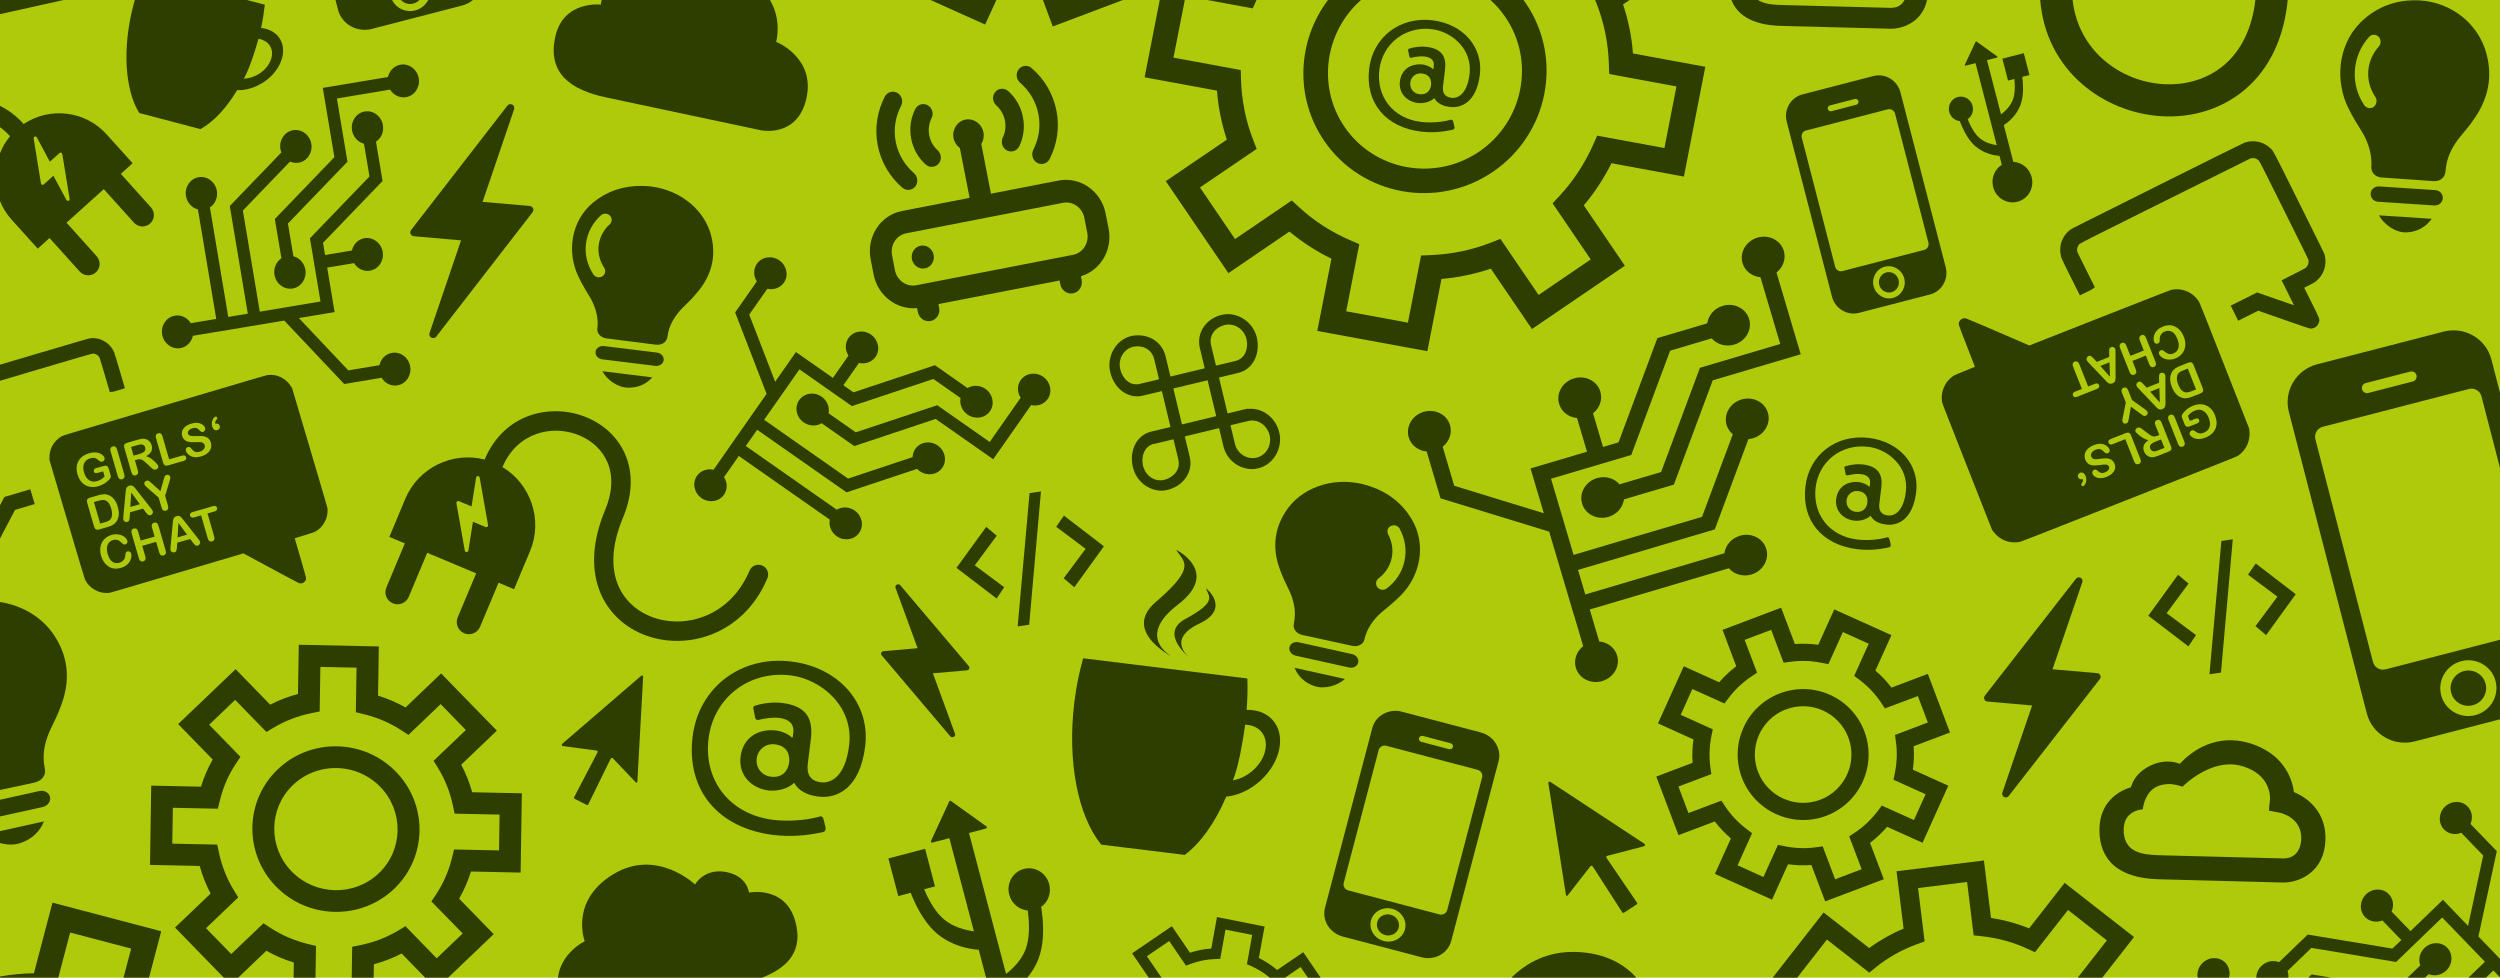 <?xml version="1.0" encoding="utf-8"?>
<!-- Generator: Adobe Illustrator 22.1.0, SVG Export Plug-In . SVG Version: 6.00 Build 0)  -->
<svg version="1.1" id="Capa_1" xmlns="http://www.w3.org/2000/svg" xmlns:xlink="http://www.w3.org/1999/xlink" x="0px" y="0px"
	 viewBox="0 0 429.82 168.09" style="enable-background:new 0 0 429.82 168.09;" xml:space="preserve">
<style type="text/css">
	.st0{fill:#AFCA0B;}
	.st1{fill:#2E3D00;}
</style>
<rect y="-0" class="st0" width="429.82" height="168.09"/>
<g>
	<path class="st1" d="M354.97,151.79l-6.11,7.83c-2.09-0.86-4.29-1.46-6.55-1.8l-1.22-9.88
		l-15.02,1.85l1.21,9.87c-2.12,0.88-4.1,2-5.92,3.33l-7.83-6.11L304.77,168.09h4.22
		l5.11-6.55L321.38,167.22l1.02-0.83c2.15-1.75,4.59-3.12,7.25-4.08l1.25-0.45l-1.13-9.18
		l8.43-1.04l1.13,9.18l1.32,0.14c2.82,0.29,5.51,1.03,8.01,2.2l1.2,0.56l5.69-7.27
		l6.68,5.23l-5.01,6.41H361.44l5.46-6.99L354.97,151.79z"/>
	<path class="st1" d="M320.54,125.74c-2.19-5.8-8.7-8.74-14.51-6.54
		c-5.81,2.19-8.74,8.7-6.55,14.51c2.2,5.8,8.71,8.74,14.51,6.55
		c2-0.76,3.65-2.02,4.88-3.59C321.21,133.67,321.98,129.56,320.54,125.74z M312.95,137.5
		c-4.29,1.61-9.09-0.55-10.71-4.84c-1.06-2.81-0.49-5.85,1.24-8.06
		c0.9-1.15,2.12-2.09,3.59-2.64c4.29-1.62,9.09,0.54,10.71,4.83
		C319.4,131.07,317.23,135.88,312.95,137.5z M320.54,125.74
		c-2.19-5.8-8.7-8.74-14.51-6.54c-5.81,2.19-8.74,8.7-6.55,14.51
		c2.2,5.8,8.71,8.74,14.51,6.55c2-0.76,3.65-2.02,4.88-3.59
		C321.21,133.67,321.98,129.56,320.54,125.74z M312.95,137.5
		c-4.29,1.61-9.09-0.55-10.71-4.84c-1.06-2.81-0.49-5.85,1.24-8.06
		c0.9-1.15,2.12-2.09,3.59-2.64c4.29-1.62,9.09,0.54,10.71,4.83
		C319.4,131.07,317.23,135.88,312.95,137.5z M320.54,125.74
		c-2.19-5.8-8.7-8.74-14.51-6.54c-5.81,2.19-8.74,8.7-6.55,14.51
		c2.2,5.8,8.71,8.74,14.51,6.55c2-0.76,3.65-2.02,4.88-3.59
		C321.21,133.67,321.98,129.56,320.54,125.74z M312.95,137.5
		c-4.29,1.61-9.09-0.55-10.71-4.84c-1.06-2.81-0.49-5.85,1.24-8.06
		c0.9-1.15,2.12-2.09,3.59-2.64c4.29-1.62,9.09,0.54,10.71,4.83
		C319.4,131.07,317.23,135.88,312.95,137.5z M320.54,125.74
		c-2.19-5.8-8.7-8.74-14.51-6.54c-5.81,2.19-8.74,8.7-6.55,14.51
		c2.2,5.8,8.71,8.74,14.51,6.55c2-0.76,3.65-2.02,4.88-3.59
		C321.21,133.67,321.98,129.56,320.54,125.74z M312.95,137.5
		c-4.29,1.61-9.09-0.55-10.71-4.84c-1.06-2.81-0.49-5.85,1.24-8.06
		c0.9-1.15,2.12-2.09,3.59-2.64c4.29-1.62,9.09,0.54,10.71,4.83
		C319.4,131.07,317.23,135.88,312.95,137.5z M320.54,125.74
		c-2.19-5.8-8.7-8.74-14.51-6.54c-5.81,2.19-8.74,8.7-6.55,14.51
		c2.2,5.8,8.71,8.74,14.51,6.55c2-0.76,3.65-2.02,4.88-3.59
		C321.21,133.67,321.98,129.56,320.54,125.74z M312.95,137.5
		c-4.29,1.61-9.09-0.55-10.71-4.84c-1.06-2.81-0.49-5.85,1.24-8.06
		c0.9-1.15,2.12-2.09,3.59-2.64c4.29-1.62,9.09,0.54,10.71,4.83
		C319.4,131.07,317.23,135.88,312.95,137.5z M320.54,125.74
		c-2.19-5.8-8.7-8.74-14.51-6.54c-5.81,2.19-8.74,8.7-6.55,14.51
		c2.2,5.8,8.71,8.74,14.51,6.55c2-0.76,3.65-2.02,4.88-3.59
		C321.21,133.67,321.98,129.56,320.54,125.74z M312.95,137.5
		c-4.29,1.61-9.09-0.55-10.71-4.84c-1.06-2.81-0.49-5.85,1.24-8.06
		c0.9-1.15,2.12-2.09,3.59-2.64c4.29-1.62,9.09,0.54,10.71,4.83
		C319.4,131.07,317.23,135.88,312.95,137.5z M320.54,125.74
		c-2.19-5.8-8.7-8.74-14.51-6.54c-5.81,2.19-8.74,8.7-6.55,14.51
		c2.2,5.8,8.71,8.74,14.51,6.55c2-0.76,3.65-2.02,4.88-3.59
		C321.21,133.67,321.98,129.56,320.54,125.74z M312.95,137.5
		c-4.29,1.61-9.09-0.55-10.71-4.84c-1.06-2.81-0.49-5.85,1.24-8.06
		c0.9-1.15,2.12-2.09,3.59-2.64c4.29-1.62,9.09,0.54,10.71,4.83
		C319.4,131.07,317.23,135.88,312.95,137.5z M320.54,125.74
		c-2.19-5.8-8.7-8.74-14.51-6.54c-5.81,2.19-8.74,8.7-6.55,14.51
		c2.2,5.8,8.71,8.74,14.51,6.55c2-0.76,3.65-2.02,4.88-3.59
		C321.21,133.67,321.98,129.56,320.54,125.74z M312.95,137.5
		c-4.29,1.61-9.09-0.55-10.71-4.84c-1.06-2.81-0.49-5.85,1.24-8.06
		c0.9-1.15,2.12-2.09,3.59-2.64c4.29-1.62,9.09,0.54,10.71,4.83
		C319.4,131.07,317.23,135.88,312.95,137.5z M320.54,125.74
		c-2.19-5.8-8.7-8.74-14.51-6.54c-5.81,2.19-8.74,8.7-6.55,14.51
		c2.2,5.8,8.71,8.74,14.51,6.55c2-0.76,3.65-2.02,4.88-3.59
		C321.21,133.67,321.98,129.56,320.54,125.74z M312.95,137.5
		c-4.29,1.61-9.09-0.55-10.71-4.84c-1.06-2.81-0.49-5.85,1.24-8.06
		c0.9-1.15,2.12-2.09,3.59-2.64c4.29-1.62,9.09,0.54,10.71,4.83
		C319.4,131.07,317.23,135.88,312.95,137.5z M320.54,125.74
		c-2.19-5.8-8.7-8.74-14.51-6.54c-5.81,2.19-8.74,8.7-6.55,14.51
		c2.2,5.8,8.71,8.74,14.51,6.55c2-0.76,3.65-2.02,4.88-3.59
		C321.21,133.67,321.98,129.56,320.54,125.74z M312.95,137.5
		c-4.29,1.61-9.09-0.55-10.71-4.84c-1.06-2.81-0.49-5.85,1.24-8.06
		c0.9-1.15,2.12-2.09,3.59-2.64c4.29-1.62,9.09,0.54,10.71,4.83
		C319.4,131.07,317.23,135.88,312.95,137.5z M320.54,125.74
		c-2.19-5.8-8.7-8.74-14.51-6.54c-5.81,2.19-8.74,8.7-6.55,14.51
		c2.2,5.8,8.71,8.74,14.51,6.55c2-0.76,3.65-2.02,4.88-3.59
		C321.21,133.67,321.98,129.56,320.54,125.74z M312.95,137.5
		c-4.29,1.61-9.09-0.55-10.71-4.84c-1.06-2.81-0.49-5.85,1.24-8.06
		c0.9-1.15,2.12-2.09,3.59-2.64c4.29-1.62,9.09,0.54,10.71,4.83
		C319.4,131.07,317.23,135.88,312.95,137.5z M320.54,125.74
		c-2.19-5.8-8.7-8.74-14.51-6.54c-5.81,2.19-8.74,8.7-6.55,14.51
		c2.2,5.8,8.71,8.74,14.51,6.55c2-0.76,3.65-2.02,4.88-3.59
		C321.21,133.67,321.98,129.56,320.54,125.74z M312.95,137.5
		c-4.29,1.61-9.09-0.55-10.71-4.84c-1.06-2.81-0.49-5.85,1.24-8.06
		c0.9-1.15,2.12-2.09,3.59-2.64c4.29-1.62,9.09,0.54,10.71,4.83
		C319.4,131.07,317.23,135.88,312.95,137.5z M320.54,125.74
		c-2.19-5.8-8.7-8.74-14.51-6.54c-5.81,2.19-8.74,8.7-6.55,14.51
		c2.2,5.8,8.71,8.74,14.51,6.55c2-0.76,3.65-2.02,4.88-3.59
		C321.21,133.67,321.98,129.56,320.54,125.74z M312.95,137.5
		c-4.29,1.61-9.09-0.55-10.71-4.84c-1.06-2.81-0.49-5.85,1.24-8.06
		c0.9-1.15,2.12-2.09,3.59-2.64c4.29-1.62,9.09,0.54,10.71,4.83
		C319.4,131.07,317.23,135.88,312.95,137.5z M320.54,125.74
		c-2.19-5.8-8.7-8.74-14.51-6.54c-5.81,2.19-8.74,8.7-6.55,14.51
		c2.2,5.8,8.71,8.74,14.51,6.55c2-0.76,3.65-2.02,4.88-3.59
		C321.21,133.67,321.98,129.56,320.54,125.74z M312.95,137.5
		c-4.29,1.61-9.09-0.55-10.71-4.84c-1.06-2.81-0.49-5.85,1.24-8.06
		c0.9-1.15,2.12-2.09,3.59-2.64c4.29-1.62,9.09,0.54,10.71,4.83
		C319.4,131.07,317.23,135.88,312.95,137.5z M320.54,125.74
		c-2.19-5.8-8.7-8.74-14.51-6.54c-5.81,2.19-8.74,8.7-6.55,14.51
		c2.2,5.8,8.71,8.74,14.51,6.55c2-0.76,3.65-2.02,4.88-3.59
		C321.21,133.67,321.98,129.56,320.54,125.74z M312.95,137.5
		c-4.29,1.61-9.09-0.55-10.71-4.84c-1.06-2.81-0.49-5.85,1.24-8.06
		c0.9-1.15,2.12-2.09,3.59-2.64c4.29-1.62,9.09,0.54,10.71,4.83
		C319.4,131.07,317.23,135.88,312.95,137.5z M320.54,125.74
		c-2.19-5.8-8.7-8.74-14.51-6.54c-5.81,2.19-8.74,8.7-6.55,14.51
		c2.2,5.8,8.71,8.74,14.51,6.55c2-0.76,3.65-2.02,4.88-3.59
		C321.21,133.67,321.98,129.56,320.54,125.74z M312.95,137.5
		c-4.29,1.61-9.09-0.55-10.71-4.84c-1.06-2.81-0.49-5.85,1.24-8.06
		c0.9-1.15,2.12-2.09,3.59-2.64c4.29-1.62,9.09,0.54,10.71,4.83
		C319.4,131.07,317.23,135.88,312.95,137.5z M320.54,125.74
		c-2.19-5.8-8.7-8.74-14.51-6.54c-5.81,2.19-8.74,8.7-6.55,14.51
		c2.2,5.8,8.71,8.74,14.51,6.55c2-0.76,3.65-2.02,4.88-3.59
		C321.21,133.67,321.98,129.56,320.54,125.74z M312.95,137.5
		c-4.29,1.61-9.09-0.55-10.71-4.84c-1.06-2.81-0.49-5.85,1.24-8.06
		c0.9-1.15,2.12-2.09,3.59-2.64c4.29-1.62,9.09,0.54,10.71,4.83
		C319.4,131.07,317.23,135.88,312.95,137.5z M320.54,125.74
		c-2.19-5.8-8.7-8.74-14.51-6.54c-5.81,2.19-8.74,8.7-6.55,14.51
		c2.2,5.8,8.71,8.74,14.51,6.55c2-0.76,3.65-2.02,4.88-3.59
		C321.21,133.67,321.98,129.56,320.54,125.74z M312.95,137.5
		c-4.29,1.61-9.09-0.55-10.71-4.84c-1.06-2.81-0.49-5.85,1.24-8.06
		c0.9-1.15,2.12-2.09,3.59-2.64c4.29-1.62,9.09,0.54,10.71,4.83
		C319.4,131.07,317.23,135.88,312.95,137.5z M320.54,125.74
		c-2.19-5.8-8.7-8.74-14.51-6.54c-5.81,2.19-8.74,8.7-6.55,14.51
		c2.2,5.8,8.71,8.74,14.51,6.55c2-0.76,3.65-2.02,4.88-3.59
		C321.21,133.67,321.98,129.56,320.54,125.74z M312.95,137.5
		c-4.29,1.61-9.09-0.55-10.71-4.84c-1.06-2.81-0.49-5.85,1.24-8.06
		c0.9-1.15,2.12-2.09,3.59-2.64c4.29-1.62,9.09,0.54,10.71,4.83
		C319.4,131.07,317.23,135.88,312.95,137.5z M320.54,125.74
		c-2.19-5.8-8.7-8.74-14.51-6.54c-5.81,2.19-8.74,8.7-6.55,14.51
		c2.2,5.8,8.71,8.74,14.51,6.55c2-0.76,3.65-2.02,4.88-3.59
		C321.21,133.67,321.98,129.56,320.54,125.74z M312.95,137.5
		c-4.29,1.61-9.09-0.55-10.71-4.84c-1.06-2.81-0.49-5.85,1.24-8.06
		c0.9-1.15,2.12-2.09,3.59-2.64c4.29-1.62,9.09,0.54,10.71,4.83
		C319.4,131.07,317.23,135.88,312.95,137.5z M329.01,128.3l6.25-2.36l-3.81-10.08l-6.25,2.36
		c-0.81-1.06-1.73-2.04-2.77-2.92l2.76-6.1l-9.83-4.43l-2.75,6.09
		c-1.34-0.19-2.69-0.23-4.02-0.13l-2.36-6.25l-10.08,3.81l2.36,6.25c-1.06,0.81-2.04,1.73-2.93,2.76
		l-6.09-2.75l-4.44,9.82l6.1,2.76c-0.19,1.34-0.24,2.69-0.14,4.02l-6.25,2.36l3.82,10.08
		l6.24-2.36c0.81,1.06,1.74,2.04,2.77,2.92l-2.75,6.1l9.82,4.43l2.75-6.09
		c1.35,0.19,2.69,0.23,4.02,0.13l2.37,6.25l10.08-3.81l-2.37-6.25c1.07-0.81,2.05-1.73,2.93-2.76
		l6.1,2.75l4.43-9.82l-6.1-2.75C329.06,130.98,329.11,129.63,329.01,128.3z M331.06,136.55
		l-2,4.44l-5.52-2.49l-0.71,0.94c-1.11,1.47-2.43,2.71-3.91,3.7l-0.99,0.65l2.14,5.65
		l-4.56,1.73l-2.14-5.66l-1.16,0.16c-1.77,0.25-3.58,0.19-5.38-0.18l-1.15-0.23l-2.5,5.52
		l-4.44-2.01l2.49-5.52l-0.94-0.71c-1.46-1.11-2.71-2.42-3.69-3.91l-0.65-0.98l-5.66,2.14
		l-1.72-4.56l5.66-2.14l-0.17-1.17c-0.24-1.76-0.18-3.57,0.18-5.38l0.24-1.15l-5.52-2.49
		l2-4.44l5.52,2.49l0.71-0.94c1.12-1.47,2.43-2.71,3.92-3.7l0.98-0.65l-2.14-5.65
		l4.56-1.72l2.14,5.65l1.17-0.16c1.76-0.25,3.57-0.19,5.37,0.18l1.16,0.23l2.49-5.52
		l4.44,2.01l-2.49,5.52l0.94,0.71c1.47,1.11,2.71,2.43,3.69,3.91l0.65,0.98l5.66-2.13
		l1.72,4.55l-5.65,2.14l0.16,1.17c0.25,1.76,0.18,3.57-0.18,5.38l-0.24,1.15L331.06,136.55z
		 M306.03,119.2c-5.81,2.19-8.74,8.7-6.55,14.51c2.2,5.8,8.71,8.74,14.51,6.55
		c2-0.76,3.65-2.02,4.88-3.59c2.34-3,3.11-7.11,1.67-10.93
		C318.35,119.94,311.84,117,306.03,119.2z M312.95,137.5
		c-4.29,1.61-9.09-0.55-10.71-4.84c-1.06-2.81-0.49-5.85,1.24-8.06
		c0.9-1.15,2.12-2.09,3.59-2.64c4.29-1.62,9.09,0.54,10.71,4.83
		C319.4,131.07,317.23,135.88,312.95,137.5z M320.54,125.74
		c-2.19-5.8-8.7-8.74-14.51-6.54c-5.81,2.19-8.74,8.7-6.55,14.51
		c2.2,5.8,8.71,8.74,14.51,6.55c2-0.76,3.65-2.02,4.88-3.59
		C321.21,133.67,321.98,129.56,320.54,125.74z M312.95,137.5
		c-4.29,1.61-9.09-0.55-10.71-4.84c-1.06-2.81-0.49-5.85,1.24-8.06
		c0.9-1.15,2.12-2.09,3.59-2.64c4.29-1.62,9.09,0.54,10.71,4.83
		C319.4,131.07,317.23,135.88,312.95,137.5z M320.54,125.74
		c-2.19-5.8-8.7-8.74-14.51-6.54c-5.81,2.19-8.74,8.7-6.55,14.51
		c2.2,5.8,8.71,8.74,14.51,6.55c2-0.76,3.65-2.02,4.88-3.59
		C321.21,133.67,321.98,129.56,320.54,125.74z M312.95,137.5
		c-4.29,1.61-9.09-0.55-10.71-4.84c-1.06-2.81-0.49-5.85,1.24-8.06
		c0.9-1.15,2.12-2.09,3.59-2.64c4.29-1.62,9.09,0.54,10.71,4.83
		C319.4,131.07,317.23,135.88,312.95,137.5z M320.54,125.74
		c-2.19-5.8-8.7-8.74-14.51-6.54c-5.81,2.19-8.74,8.7-6.55,14.51
		c2.2,5.8,8.71,8.74,14.51,6.55c2-0.76,3.65-2.02,4.88-3.59
		C321.21,133.67,321.98,129.56,320.54,125.74z M312.95,137.5
		c-4.29,1.61-9.09-0.55-10.71-4.84c-1.06-2.81-0.49-5.85,1.24-8.06
		c0.9-1.15,2.12-2.09,3.59-2.64c4.29-1.62,9.09,0.54,10.71,4.83
		C319.4,131.07,317.23,135.88,312.95,137.5z M320.54,125.74
		c-2.19-5.8-8.7-8.74-14.51-6.54c-5.81,2.19-8.74,8.7-6.55,14.51
		c2.2,5.8,8.71,8.74,14.51,6.55c2-0.76,3.65-2.02,4.88-3.59
		C321.21,133.67,321.98,129.56,320.54,125.74z M312.95,137.5
		c-4.29,1.61-9.09-0.55-10.71-4.84c-1.06-2.81-0.49-5.85,1.24-8.06
		c0.9-1.15,2.12-2.09,3.59-2.64c4.29-1.62,9.09,0.54,10.71,4.83
		C319.4,131.07,317.23,135.88,312.95,137.5z M320.54,125.74
		c-2.19-5.8-8.7-8.74-14.51-6.54c-5.81,2.19-8.74,8.7-6.55,14.51
		c2.2,5.8,8.71,8.74,14.51,6.55c2-0.76,3.65-2.02,4.88-3.59
		C321.21,133.67,321.98,129.56,320.54,125.74z M312.95,137.5
		c-4.29,1.61-9.09-0.55-10.71-4.84c-1.06-2.81-0.49-5.85,1.24-8.06
		c0.9-1.15,2.12-2.09,3.59-2.64c4.29-1.62,9.09,0.54,10.71,4.83
		C319.4,131.07,317.23,135.88,312.95,137.5z M320.54,125.74
		c-2.19-5.8-8.7-8.74-14.51-6.54c-5.81,2.19-8.74,8.7-6.55,14.51
		c2.2,5.8,8.71,8.74,14.51,6.55c2-0.76,3.65-2.02,4.88-3.59
		C321.21,133.67,321.98,129.56,320.54,125.74z M312.95,137.5
		c-4.29,1.61-9.09-0.55-10.71-4.84c-1.06-2.81-0.49-5.85,1.24-8.06
		c0.9-1.15,2.12-2.09,3.59-2.64c4.29-1.62,9.09,0.54,10.71,4.83
		C319.4,131.07,317.23,135.88,312.95,137.5z M320.54,125.74
		c-2.19-5.8-8.7-8.74-14.51-6.54c-5.81,2.19-8.74,8.7-6.55,14.51
		c2.2,5.8,8.71,8.74,14.51,6.55c2-0.76,3.65-2.02,4.88-3.59
		C321.21,133.67,321.98,129.56,320.54,125.74z M312.95,137.5
		c-4.29,1.61-9.09-0.55-10.71-4.84c-1.06-2.81-0.49-5.85,1.24-8.06
		c0.9-1.15,2.12-2.09,3.59-2.64c4.29-1.62,9.09,0.54,10.71,4.83
		C319.4,131.07,317.23,135.88,312.95,137.5z M320.54,125.74
		c-2.19-5.8-8.7-8.74-14.51-6.54c-5.81,2.19-8.74,8.7-6.55,14.51
		c2.2,5.8,8.71,8.74,14.51,6.55c2-0.76,3.65-2.02,4.88-3.59
		C321.21,133.67,321.98,129.56,320.54,125.74z M312.95,137.5
		c-4.29,1.61-9.09-0.55-10.71-4.84c-1.06-2.81-0.49-5.85,1.24-8.06
		c0.9-1.15,2.12-2.09,3.59-2.64c4.29-1.62,9.09,0.54,10.71,4.83
		C319.4,131.07,317.23,135.88,312.95,137.5z M320.54,125.74
		c-2.19-5.8-8.7-8.74-14.51-6.54c-5.81,2.19-8.74,8.7-6.55,14.51
		c2.2,5.8,8.71,8.74,14.51,6.55c2-0.76,3.65-2.02,4.88-3.59
		C321.21,133.67,321.98,129.56,320.54,125.74z M312.95,137.5
		c-4.29,1.61-9.09-0.55-10.71-4.84c-1.06-2.81-0.49-5.85,1.24-8.06
		c0.9-1.15,2.12-2.09,3.59-2.64c4.29-1.62,9.09,0.54,10.71,4.83
		C319.4,131.07,317.23,135.88,312.95,137.5z M320.54,125.74
		c-2.19-5.8-8.7-8.74-14.51-6.54c-5.81,2.19-8.74,8.7-6.55,14.51
		c2.2,5.8,8.71,8.74,14.51,6.55c2-0.76,3.65-2.02,4.88-3.59
		C321.21,133.67,321.98,129.56,320.54,125.74z M312.95,137.5
		c-4.29,1.61-9.09-0.55-10.71-4.84c-1.06-2.81-0.49-5.85,1.24-8.06
		c0.9-1.15,2.12-2.09,3.59-2.64c4.29-1.62,9.09,0.54,10.71,4.83
		C319.4,131.07,317.23,135.88,312.95,137.5z M320.54,125.74
		c-2.19-5.8-8.7-8.74-14.51-6.54c-5.81,2.19-8.74,8.7-6.55,14.51
		c2.2,5.8,8.71,8.74,14.51,6.55c2-0.76,3.65-2.02,4.88-3.59
		C321.21,133.67,321.98,129.56,320.54,125.74z M312.95,137.5
		c-4.29,1.61-9.09-0.55-10.71-4.84c-1.06-2.81-0.49-5.85,1.24-8.06
		c0.9-1.15,2.12-2.09,3.59-2.64c4.29-1.62,9.09,0.54,10.71,4.83
		C319.4,131.07,317.23,135.88,312.95,137.5z M320.54,125.74
		c-2.19-5.8-8.7-8.74-14.51-6.54c-5.81,2.19-8.74,8.7-6.55,14.51
		c2.2,5.8,8.71,8.74,14.51,6.55c2-0.76,3.65-2.02,4.88-3.59
		C321.21,133.67,321.98,129.56,320.54,125.74z M312.95,137.5
		c-4.29,1.61-9.09-0.55-10.71-4.84c-1.06-2.81-0.49-5.85,1.24-8.06
		c0.9-1.15,2.12-2.09,3.59-2.64c4.29-1.62,9.09,0.54,10.71,4.83
		C319.4,131.07,317.23,135.88,312.95,137.5z M320.54,125.74
		c-2.19-5.8-8.7-8.74-14.51-6.54c-5.81,2.19-8.74,8.7-6.55,14.51
		c2.2,5.8,8.71,8.74,14.51,6.55c2-0.76,3.65-2.02,4.88-3.59
		C321.21,133.67,321.98,129.56,320.54,125.74z M312.95,137.5
		c-4.29,1.61-9.09-0.55-10.71-4.84c-1.06-2.81-0.49-5.85,1.24-8.06
		c0.9-1.15,2.12-2.09,3.59-2.64c4.29-1.62,9.09,0.54,10.71,4.83
		C319.4,131.07,317.23,135.88,312.95,137.5z M320.54,125.74
		c-2.19-5.8-8.7-8.74-14.51-6.54c-5.81,2.19-8.74,8.7-6.55,14.51
		c2.2,5.8,8.71,8.74,14.51,6.55c2-0.76,3.65-2.02,4.88-3.59
		C321.21,133.67,321.98,129.56,320.54,125.74z M312.95,137.5
		c-4.29,1.61-9.09-0.55-10.71-4.84c-1.06-2.81-0.49-5.85,1.24-8.06
		c0.9-1.15,2.12-2.09,3.59-2.64c4.29-1.62,9.09,0.54,10.71,4.83
		C319.4,131.07,317.23,135.88,312.95,137.5z M320.54,125.74
		c-2.19-5.8-8.7-8.74-14.51-6.54c-5.81,2.19-8.74,8.7-6.55,14.51
		c2.2,5.8,8.71,8.74,14.51,6.55c2-0.76,3.65-2.02,4.88-3.59
		C321.21,133.67,321.98,129.56,320.54,125.74z M312.95,137.5
		c-4.29,1.61-9.09-0.55-10.71-4.84c-1.06-2.81-0.49-5.85,1.24-8.06
		c0.9-1.15,2.12-2.09,3.59-2.64c4.29-1.62,9.09,0.54,10.71,4.83
		C319.4,131.07,317.23,135.88,312.95,137.5z M320.54,125.74
		c-2.19-5.8-8.7-8.74-14.51-6.54c-5.81,2.19-8.74,8.7-6.55,14.51
		c2.2,5.8,8.71,8.74,14.51,6.55c2-0.76,3.65-2.02,4.88-3.59
		C321.21,133.67,321.98,129.56,320.54,125.74z M312.95,137.5
		c-4.29,1.61-9.09-0.55-10.71-4.84c-1.06-2.81-0.49-5.85,1.24-8.06
		c0.9-1.15,2.12-2.09,3.59-2.64c4.29-1.62,9.09,0.54,10.71,4.83
		C319.4,131.07,317.23,135.88,312.95,137.5z M320.54,125.74
		c-2.19-5.8-8.7-8.74-14.51-6.54c-5.81,2.19-8.74,8.7-6.55,14.51
		c2.2,5.8,8.71,8.74,14.51,6.55c2-0.76,3.65-2.02,4.88-3.59
		C321.21,133.67,321.98,129.56,320.54,125.74z M312.95,137.5
		c-4.29,1.61-9.09-0.55-10.71-4.84c-1.06-2.81-0.49-5.85,1.24-8.06
		c0.9-1.15,2.12-2.09,3.59-2.64c4.29-1.62,9.09,0.54,10.71,4.83
		C319.4,131.07,317.23,135.88,312.95,137.5z M320.54,125.74
		c-2.19-5.8-8.7-8.74-14.51-6.54c-5.81,2.19-8.74,8.7-6.55,14.51
		c2.2,5.8,8.71,8.74,14.51,6.55c2-0.76,3.65-2.02,4.88-3.59
		C321.21,133.67,321.98,129.56,320.54,125.74z M312.95,137.5
		c-4.29,1.61-9.09-0.55-10.71-4.84c-1.06-2.81-0.49-5.85,1.24-8.06
		c0.9-1.15,2.12-2.09,3.59-2.64c4.29-1.62,9.09,0.54,10.71,4.83
		C319.4,131.07,317.23,135.88,312.95,137.5z"/>
	<path class="st1" d="M396.16,49.48l0.58-0.3c0.91-0.46,1.2-0.62,1.39-0.78
		c1.38-1.1,1.96-2.78,1.57-4.49c-0.07-0.31-0.07-0.31-4.36-8.93l-0.64-1.28
		c-3.82-7.69-3.82-7.69-4.23-8.09l-0.07-0.06c-1.17-1.17-2.84-1.56-4.47-1.04
		c-0.18,0.06-5.21,2.55-14.95,7.41c-13.54,6.76-14.76,7.38-14.97,7.52
		c-0.71,0.51-1.25,1.22-1.55,2.04c-0.35,0.98-0.34,2.05,0.03,3.03
		c0.11,0.29,0.87,1.82,1.49,3.06l1.61,3.21l1.22-0.59c0.76-0.36,0.84-0.43,0.86-0.45
		l0.49-0.36l-1.63-3.26c-1.25-2.51-1.37-2.75-1.4-2.9c-0.07-0.37,0.03-0.8,0.25-1.1
		c0.05-0.05,0.07-0.1,0.1-0.14c0.33-0.25,2.52-1.35,11.1-5.62l18.37-9.14l0.16-0.02
		c0.42-0.06,0.75,0.03,1.09,0.28l0.13,0.1c0.17,0.17,0.96,1.74,3.55,6.96l0.86,1.73
		c3.24,6.51,4.09,8.22,4.15,8.4c0.09,0.53-0.08,1.03-0.47,1.39
		c-0.08,0.07-0.56,0.31-1.82,0.95l-2.33,1.18l2.13,4.29l-1.26-0.43
		c-0.59-0.21-1.16-0.41-1.49-0.52l-0.37-0.13C390.74,51.22,390.02,50.97,389.5,50.78l-1.44-0.5
		l-4.54,2.27l1.29,2.59l3.45-1.72l1.67,0.59c4.29,1.5,5.16,1.8,6.13,2.13
		c1.05,0.35,1.16,0.39,1.49,0.32c0.14-0.02,0.28-0.07,0.4-0.13
		c0.37-0.18,0.64-0.52,0.76-0.96c0.14-0.49,0.14-0.49-1.26-3.3L396.16,49.48z"/>
	<path class="st1" d="M347.267,93.165c-1.748,0.346-3.464-0.319-4.548-1.761l-0.228-0.305l-4.285-10.877
		c-3.522-8.943-4.291-10.915-4.315-11.087c-0.128-0.928-0.045-1.67,0.28-2.451
		c0.345-0.84,0.802-1.419,1.564-1.989c0.212-0.159,0.351-0.222,1.482-0.684
		c0.688-0.279,1.494-0.605,1.787-0.728l0.538-0.22l-1.398-3.598
		c-1.569-4.046-1.469-3.718-1.293-4.133c0.191-0.454,0.67-0.699,1.16-0.594
		c0.097,0.022,1.473,0.6,3.054,1.281c1.582,0.682,3.993,1.722,5.352,2.31l2.479,1.069
		l12.077-4.757c7.893-3.109,12.158-4.773,12.31-4.808c1.899-0.414,3.89,0.469,4.843,2.144
		c0.107,0.187,1.3,3.197,4.36,10.985l4.212,10.724l0.039,0.367
		c0.082,0.79-0.016,1.524-0.292,2.225c-0.326,0.826-0.866,1.501-1.672,2.084
		c-0.188,0.134-1.568,0.682-18.714,7.444C350.479,91.953,347.506,93.116,347.267,93.165L347.267,93.165z"/>
	<path class="st1" d="M423.62,115.377c-1.633,0.422-2.62,2.083-2.202,3.702
		c0.419,1.619,2.088,2.594,3.72,2.171c1.633-0.423,2.621-2.084,2.202-3.703
		C426.923,115.928,425.253,114.954,423.62,115.377L423.62,115.377z"/>
	<path class="st1" d="M399.36,73.37l25.11-6.49c0.95-0.25,1.92,0.31,2.16,1.25l3.02,11.67
		l0.17,0.66v-12.94l-0.17-0.66l-1.31-5.06c-0.92-3.57-4.61-5.72-8.21-4.79l-21.75,5.62
		c-3.61,0.94-5.79,4.6-4.86,8.18l13.41,51.87c0.93,3.57,4.61,5.72,8.22,4.79l14.5-3.76
		l0.17-0.04v-13.68l-0.17,0.04l-19.5,5.05c-0.95,0.24-1.92-0.32-2.16-1.26l-9.91-38.3
		C397.84,74.58,398.41,73.62,399.36,73.37z M406.74,65.86l7.64-1.97
		c0.47-0.13,0.96,0.15,1.08,0.62c0.12,0.47-0.17,0.96-0.64,1.08l-7.64,1.97
		c-0.47,0.13-0.96-0.16-1.08-0.63C405.98,66.46,406.27,65.98,406.74,65.86z M423.18,113.67
		c2.58-0.66,5.22,0.87,5.88,3.43s-0.9,5.18-3.48,5.85c-2.58,0.67-5.22-0.87-5.88-3.43
		C419.04,116.96,420.6,114.34,423.18,113.67z"/>
	<path class="st1" d="M324.319,46.836c-0.917,0.237-1.465,1.193-1.223,2.131
		c0.243,0.938,1.186,1.508,2.103,1.271c0.917-0.237,1.466-1.193,1.223-2.131
		C326.179,47.169,325.236,46.599,324.319,46.836L324.319,46.836z"/>
	<path class="st1" d="M334.52,45.93l-7.78-30.05c-0.53-2.07-2.61-3.33-4.64-2.81l-12.21,3.16
		c-2.03,0.52-3.24,2.63-2.7,4.7l7.77,30.05c0.53,2.08,2.62,3.33,4.64,2.81l12.22-3.16
		C333.84,50.11,335.05,48,334.52,45.93z M314.61,18.13l4.29-1.11
		c0.26-0.07,0.54,0.1,0.61,0.37c0.07,0.27-0.09,0.55-0.36,0.62l-4.29,1.11
		c-0.26,0.07-0.54-0.1-0.61-0.37C314.18,18.48,314.34,18.2,314.61,18.13z M325.45,51.22
		c-1.44,0.38-2.94-0.52-3.32-2c-0.38-1.49,0.48-3,1.93-3.37c1.45-0.38,2.94,0.53,3.33,2.01
		C327.77,49.34,326.9,50.85,325.45,51.22z M330.84,42.96l-14.1,3.65
		c-0.54,0.13-1.08-0.2-1.22-0.74l-5.74-22.19c-0.14-0.55,0.17-1.1,0.71-1.24
		l14.1-3.65c0.53-0.13,1.08,0.2,1.22,0.74l5.74,22.19
		C331.69,42.27,331.37,42.82,330.84,42.96z"/>
	<path class="st1" d="M387.76-0c-0.55,4.8-2.39,8.65-5.36,11.17
		c-2.79,2.38-6.54,3.55-10.55,3.29c-7.22-0.47-14.51-5.63-15.51-14.46h-5.57
		C351.75,12.19,361.69,19.33,371.48,19.97c5.46,0.36,10.61-1.27,14.51-4.59
		c4.18-3.56,6.71-8.87,7.33-15.38H387.76z"/>
	<path class="st1" d="M418.711,32.686l-9.678-0.635c-0.725-0.047-1.403,0.492-1.449,1.207
		c-0.05,0.76,0.551,1.383,1.276,1.43l9.678,0.635c0.725,0.047,1.403-0.492,1.452-1.251
		C420.034,33.402,419.478,32.737,418.711,32.686L418.711,32.686z"/>
	<path class="st1" d="M413.867,39.947c1.763-0.109,3.185-0.913,4.22-2.327l-9.081-0.595
		C409.848,38.562,411.846,40.084,413.867,39.947L413.867,39.947z"/>
	<path class="st1" d="M427.51,9.3c-1.37-5.25-6.05-8.88-11.43-9.23
		c-0.51-0.03-0.98-0.02-1.49-0.01C411.15,0.2,408.19,1.53,405.81,3.89
		c-3.94,3.96-4.35,10.17-2.03,14.76c0.71,1.49,1.61,2.85,2.46,4.25
		c1.03,1.82,1.59,3.78,1.46,5.84c-0.06,0.89,0.7,1.7,1.72,1.77
		c0.56,0.04,7.67,0.55,8.82,0.62l0.13,0.01c1.2,0.08,2.01-0.63,2.09-1.75
		c0.01-0.26,0.07-0.53,0.09-0.8c0.3-1.91,1.22-3.6,2.43-5.09
		c0.8-0.98,1.63-1.91,2.34-2.99C427.77,17.08,428.57,13.32,427.51,9.3z M408.97,8.02
		c-1.02,1.13-1.69,2.6-1.8,4.24c-0.1,1.62,0.36,3.14,1.22,4.41
		c0.36,0.54,0.23,1.31-0.29,1.7c-0.52,0.38-1.23,0.26-1.62-0.29
		c-1.14-1.68-1.77-3.76-1.61-5.97c0.14-2.24,1.06-4.24,2.43-5.75
		c0.43-0.49,1.16-0.51,1.63-0.06C409.39,6.75,409.42,7.53,408.97,8.02z"/>
	<path class="st1" d="M382.6,165.52c0.66,0.69,0.87,1.67,0.63,2.57h-5.39
		c-0.16-0.89,0.13-1.85,0.85-2.54C379.81,164.46,381.56,164.45,382.6,165.52z"/>
	<polygon class="st1" points="397.44,167.53 400.82,168.09 396.86,168.09 	"/>
	<path class="st1" d="M420.58,166.86c-0.84,0.81-2.04,1.02-3.02,0.62l-0.63,0.61h-3.01l2.19-2.11
		c-0.37-1-0.11-2.18,0.73-3c1.13-1.09,2.88-1.1,3.91-0.03S421.71,165.77,420.58,166.86z"/>
	<path class="st1" d="M429.82,164.85V168.03l-0.17-0.17l-0.97-1.01l-1.28,1.24h-3.01l2.84-2.74
		l-7.35-7.61l-7.93,7.65l-14.56-2.42l-4.1,3.97c0.13,0.36,0.18,0.76,0.15,1.15h-5.52
		c0.01-0.73,0.31-1.46,0.89-2.03c0.85-0.81,2.04-1.03,3.02-0.63l4.93-4.75l14.56,2.41
		l1.53-1.47l-3.25-3.37c-1.02,0.41-2.2,0.22-2.98-0.58
		c-1.03-1.07-0.95-2.82,0.17-3.91c1.13-1.09,2.88-1.1,3.91-0.03
		c0.78,0.8,0.93,1.99,0.48,2.99l3.25,3.37l5.58-5.39l4.32,4.49l2.6-12.1l-3.77-3.91
		c-1.02,0.42-2.2,0.22-2.97-0.58c-1.03-1.07-0.96-2.82,0.16-3.9
		c1.13-1.09,2.88-1.1,3.91-0.03c0.78,0.8,0.93,1.98,0.48,2.99l4.53,4.68l-3.16,14.67
		l3.54,3.67L429.82,164.85z"/>
	<polygon class="st1" points="376.253,111.133 369.351,105.858 374.467,98.814 376.271,100.335 
		372.503,105.427 377.555,109.187 	"/>
	<polygon class="st1" points="381.85,115.639 379.868,115.926 381.917,93.006 383.877,92.722 	"/>
	<polygon class="st1" points="389.61,109.196 387.778,107.653 391.55,102.588 386.495,98.801 387.824,96.878 
		394.702,102.157 	"/>
	<path class="st1" d="M347.947,9.135l-3.685,0.953l0.974,3.765l1.088-0.282
		c0.012,0.112,0.024,0.224,0.034,0.34c0.102,1.117,0.059,2.366-0.308,3.277
		c-0.424,1.109-1.32,1.961-2.018,2.482l-2.411-9.324l1.71-0.443
		c0.043-0.011,0.075-0.045,0.082-0.09c0.008-0.044-0.01-0.09-0.046-0.115l-3.539-2.559
		c-0.027-0.02-0.061-0.027-0.094-0.018c-0.031,0.008-0.058,0.03-0.073,0.061l-1.854,3.953
		c-0.018,0.04-0.012,0.089,0.016,0.123c0.028,0.035,0.073,0.05,0.115,0.039l1.711-0.442
		l3.647,14.101c-0.856-0.125-2.016-0.438-2.899-1.183c-0.764-0.62-1.406-1.691-1.859-2.718
		c-0.086-0.194-0.163-0.383-0.236-0.566c0.712-0.482,1.079-1.387,0.847-2.284
		c-0.293-1.132-1.429-1.819-2.538-1.532c-1.109,0.287-1.77,1.438-1.477,2.571
		c0.228,0.883,0.97,1.492,1.811,1.582c0.113,0.3,0.239,0.619,0.386,0.948
		c0.536,1.201,1.304,2.556,2.425,3.483c1.43,1.148,3.027,1.465,4.018,1.548l0.395,1.527
		c-1.235,0.776-1.881,2.312-1.489,3.829c0.483,1.868,2.355,2.997,4.184,2.524
		c1.827-0.473,2.918-2.369,2.435-4.236c-0.392-1.518-1.702-2.547-3.158-2.627l-1.631-6.308
		c0.825-0.541,2.109-1.599,2.82-3.34c0.53-1.351,0.545-2.912,0.433-4.22
		c-0.023-0.256-0.051-0.499-0.083-0.734L348.921,12.9L347.947,9.135z"/>
	<path class="st1" d="M327.44-0c-0.36,0.71-1.04,1.35-2.36,1.35l-18.81-0.49
		c-1.46-0.04-2.98-0.17-4.04-0.86h-4.55c0.91,2.33,3.24,4.31,8.5,4.45l18.8,0.49
		c2.27,0.06,5.55-1.24,6.33-4.94H327.44z"/>
	<path class="st1" d="M9.02,155.19l-3.19,12.14C3.88,167.36,1.93,167.54,0,167.89V168.09h10.02
		l2.04-7.76L22.55,163.09l-1.32,5H25.62l2.1-7.98L9.02,155.19z"/>
	<path class="st1" d="M68.08,132.69C62.56,127.02,53.44,126.83,47.75,132.27
		c-5.69,5.43-5.83,14.47-0.31,20.13c1.89,1.95,4.21,3.25,6.67,3.9
		c4.7,1.23,9.92,0.09,13.65-3.48C73.46,147.39,73.6,138.36,68.08,132.69z
		 M65.14,150.13c-4.2,4.01-10.93,3.87-15-0.31S46.17,138.97,50.37,134.96
		c2.76-2.63,6.61-3.47,10.08-2.56c1.81,0.48,3.52,1.44,4.92,2.87
		C69.44,139.45,69.34,146.12,65.14,150.13z M68.08,132.69C62.56,127.02,53.44,126.83,47.75,132.27
		c-5.69,5.43-5.83,14.47-0.31,20.13c1.89,1.95,4.21,3.25,6.67,3.9
		c4.7,1.23,9.92,0.09,13.65-3.48C73.46,147.39,73.6,138.36,68.08,132.69z
		 M65.14,150.13c-4.2,4.01-10.93,3.87-15-0.31S46.17,138.97,50.37,134.96
		c2.76-2.63,6.61-3.47,10.08-2.56c1.81,0.48,3.52,1.44,4.92,2.87
		C69.44,139.45,69.34,146.12,65.14,150.13z M68.08,132.69C62.56,127.02,53.44,126.83,47.75,132.27
		c-5.69,5.43-5.83,14.47-0.31,20.13c1.89,1.95,4.21,3.25,6.67,3.9
		c4.7,1.23,9.92,0.09,13.65-3.48C73.46,147.39,73.6,138.36,68.08,132.69z
		 M65.14,150.13c-4.2,4.01-10.93,3.87-15-0.31S46.17,138.97,50.37,134.96
		c2.76-2.63,6.61-3.47,10.08-2.56c1.81,0.48,3.52,1.44,4.92,2.87
		C69.44,139.45,69.34,146.12,65.14,150.13z M68.08,132.69C62.56,127.02,53.44,126.83,47.75,132.27
		c-5.69,5.43-5.83,14.47-0.31,20.13c1.89,1.95,4.21,3.25,6.67,3.9
		c4.7,1.23,9.92,0.09,13.65-3.48C73.46,147.39,73.6,138.36,68.08,132.69z
		 M65.14,150.13c-4.2,4.01-10.93,3.87-15-0.31S46.17,138.97,50.37,134.96
		c2.76-2.63,6.61-3.47,10.08-2.56c1.81,0.48,3.52,1.44,4.92,2.87
		C69.44,139.45,69.34,146.12,65.14,150.13z M68.08,132.69C62.56,127.02,53.44,126.83,47.75,132.27
		c-5.69,5.43-5.83,14.47-0.31,20.13c1.89,1.95,4.21,3.25,6.67,3.9
		c4.7,1.23,9.92,0.09,13.65-3.48C73.46,147.39,73.6,138.36,68.08,132.69z
		 M65.14,150.13c-4.2,4.01-10.93,3.87-15-0.31S46.17,138.97,50.37,134.96
		c2.76-2.63,6.61-3.47,10.08-2.56c1.81,0.48,3.52,1.44,4.92,2.87
		C69.44,139.45,69.34,146.12,65.14,150.13z M89.51,150.02l0.21-13.63l-8.54-0.18
		c-0.46-1.66-1.09-3.24-1.88-4.74l6.12-5.85L75.84,115.78l-6.12,5.85
		c-1.49-0.84-3.07-1.52-4.72-2.03l0.13-8.46L51.37,110.85l-0.14,8.46
		c-1.67,0.45-3.27,1.06-4.78,1.84l-5.94-6.1l-9.88,9.44l5.94,6.09
		c-0.84,1.47-1.51,3.03-2.02,4.67L26,135.07l-0.21,13.63l8.54,0.18
		c0.46,1.66,1.09,3.25,1.88,4.75l-6.12,5.84l8.39,8.62h2.47l4.84-4.63
		c1.49,0.84,3.07,1.52,4.73,2.03L50.48,168.09h3.76l0.09-5.45L52.87,162.28
		c-2.28-0.57-4.41-1.48-6.31-2.72l-1.26-0.82L39.75,164.03l-4.33-4.45l5.54-5.29l-0.78-1.28
		c-1.18-1.93-2.03-4.06-2.52-6.34l-0.31-1.46L29.62,145.05l0.1-6.17l7.73,0.16l0.36-1.44
		c0.55-2.26,1.46-4.36,2.71-6.24l0.82-1.24l-5.38-5.52l4.47-4.27l5.38,5.52l1.28-0.77
		c1.95-1.16,4.1-1.99,6.4-2.46l1.47-0.3l0.12-7.66l6.22,0.13l-0.12,7.66l1.46,0.36
		c2.29,0.57,4.41,1.48,6.32,2.72l1.26,0.82l5.54-5.29l4.33,4.45l-5.54,5.29
		l0.78,1.28c1.19,1.93,2.03,4.06,2.52,6.35l0.31,1.46l7.73,0.16l-0.09,6.16L78.06,146.05
		l-0.35,1.44c-0.56,2.26-1.47,4.36-2.71,6.24l-0.83,1.25l5.38,5.51l-4.47,4.27l-5.37-5.52
		l-1.29,0.77c-1.94,1.16-4.09,1.99-6.39,2.46l-1.48,0.3L60.47,168.09h3.77l0.04-2.31
		c1.67-0.45,3.27-1.06,4.78-1.84l4.04,4.15h3.94l7.84-7.48l-5.94-6.1
		c0.84-1.47,1.52-3.03,2.03-4.67L89.51,150.02z M68.08,132.69
		C62.56,127.02,53.44,126.83,47.75,132.27c-5.69,5.43-5.83,14.47-0.31,20.13
		c1.89,1.95,4.21,3.25,6.67,3.9c4.7,1.23,9.92,0.09,13.65-3.48
		C73.46,147.39,73.6,138.36,68.08,132.69z M65.14,150.13c-4.2,4.01-10.93,3.87-15-0.31
		S46.17,138.97,50.37,134.96c2.76-2.63,6.61-3.47,10.08-2.56c1.81,0.48,3.52,1.44,4.92,2.87
		C69.44,139.45,69.34,146.12,65.14,150.13z M68.08,132.69C62.56,127.02,53.44,126.83,47.75,132.27
		c-5.69,5.43-5.83,14.47-0.31,20.13c1.89,1.95,4.21,3.25,6.67,3.9
		c4.7,1.23,9.92,0.09,13.65-3.48C73.46,147.39,73.6,138.36,68.08,132.69z
		 M65.14,150.13c-4.2,4.01-10.93,3.87-15-0.31S46.17,138.97,50.37,134.96
		c2.76-2.63,6.61-3.47,10.08-2.56c1.81,0.48,3.52,1.44,4.92,2.87
		C69.44,139.45,69.34,146.12,65.14,150.13z M68.08,132.69C62.56,127.02,53.44,126.83,47.75,132.27
		c-5.69,5.43-5.83,14.47-0.31,20.13c1.89,1.95,4.21,3.25,6.67,3.9
		c4.7,1.23,9.92,0.09,13.65-3.48C73.46,147.39,73.6,138.36,68.08,132.69z
		 M65.14,150.13c-4.2,4.01-10.93,3.87-15-0.31S46.17,138.97,50.37,134.96
		c2.76-2.63,6.61-3.47,10.08-2.56c1.81,0.48,3.52,1.44,4.92,2.87
		C69.44,139.45,69.34,146.12,65.14,150.13z M68.08,132.69C62.56,127.02,53.44,126.83,47.75,132.27
		c-5.69,5.43-5.83,14.47-0.31,20.13c1.89,1.95,4.21,3.25,6.67,3.9
		c4.7,1.23,9.92,0.09,13.65-3.48C73.46,147.39,73.6,138.36,68.08,132.69z
		 M65.14,150.13c-4.2,4.01-10.93,3.87-15-0.31S46.17,138.97,50.37,134.96
		c2.76-2.63,6.61-3.47,10.08-2.56c1.81,0.48,3.52,1.44,4.92,2.87
		C69.44,139.45,69.34,146.12,65.14,150.13z"/>
	<path class="st1" d="M10.93-0c-2,0.45-4.57,1.02-7.68,1.71L0,2.43v-2.43H10.93z"/>
	<path class="st1" d="M20.55,63.59c-0.36-1.22-0.81-2.72-0.91-2.98c-0.37-0.89-1.03-1.61-1.88-2.04
		c-0.71-0.37-1.51-0.51-2.3-0.41l-0.01,0.01c-0.23,0.03-1.43,0.37-14.72,4.31
		C0.48,62.55,0.24,62.63,0,62.7V65.47l5.11-1.52c8.41-2.49,10.57-3.13,10.94-3.17
		c0.05,0.01,0.09,0.03,0.15,0.04c0.34,0.06,0.68,0.28,0.86,0.58
		c0.08,0.12,0.15,0.35,0.88,2.81L18.88,67.41l0.55-0.06c0.03,0,0.13-0.01,0.86-0.24l1.18-0.36
		L20.55,63.59z M5.21,84.12L0.75,85.44l-0.64,1.23C0.08,86.74,0.04,86.8,0,86.88V92.59
		c0.38-0.74,0.94-1.81,1.83-3.49l0.75-1.43L5.97,86.66L5.21,84.12z"/>
	<path class="st1" d="M46.03,64.472c1.622-0.176,3.134,0.568,4.008,1.969l0.184,0.296l3.04,10.264
		c2.499,8.438,3.044,10.299,3.051,10.457c0.043,0.858-0.092,1.527-0.451,2.213
		c-0.383,0.739-0.845,1.23-1.586,1.689c-0.205,0.129-0.338,0.175-1.407,0.506
		c-0.649,0.2-1.41,0.432-1.688,0.521l-0.508,0.158l0.987,3.393c1.108,3.816,1.043,3.509,0.85,3.874
		c-0.211,0.399-0.667,0.584-1.105,0.449c-0.086-0.028-1.296-0.665-2.684-1.413
		c-1.388-0.748-3.505-1.889-4.697-2.534l-2.176-1.173l-11.396,3.376
		c-7.448,2.206-11.471,3.384-11.612,3.404c-1.765,0.225-3.51-0.738-4.247-2.342
		c-0.082-0.18-0.93-3.02-3.1-10.368l-2.987-10.118l-0.007-0.338
		c-0.012-0.727,0.136-1.39,0.444-2.006c0.364-0.727,0.91-1.3,1.691-1.768
		c0.183-0.108,1.485-0.497,17.665-5.297C43.004,65.323,45.809,64.499,46.03,64.472L46.03,64.472z"/>
	<path class="st1" d="M72.11-0c-0.26,0.28-0.62,0.5-1.04,0.61c-0.81,0.21-1.63-0.05-2.15-0.61
		H72.11z"/>
	<path class="st1" d="M73.62-0C73.19,0.85,72.39,1.52,71.38,1.79c-1.64,0.42-3.29-0.37-3.96-1.79
		h-9.74l0.44,1.69C58.76,4.16,61.37,5.63,63.94,4.97l15.48-4.01C80.14,0.78,80.78,0.44,81.31-0H73.62
		z"/>
	<path class="st1" d="M239.09,157.268c-1.017-0.268-2.052,0.299-2.306,1.265s0.367,1.969,1.384,2.237
		c1.018,0.268,2.053-0.299,2.307-1.265C240.73,158.539,240.108,157.535,239.09,157.268
		L239.09,157.268z"/>
	<path class="st1" d="M254.59,125.93l-13.56-3.57c-2.24-0.59-4.53,0.66-5.09,2.8l-8.14,30.92
		c-0.56,2.13,0.81,4.34,3.06,4.94l13.55,3.56c2.25,0.6,4.53-0.66,5.09-2.79l8.15-30.92
		C258.21,128.74,256.83,126.52,254.59,125.93z M243.97,126.9
		c0.07-0.28,0.37-0.45,0.67-0.37l4.76,1.26c0.29,0.07,0.47,0.36,0.4,0.64
		c-0.07,0.28-0.37,0.45-0.67,0.37l-4.76-1.25C244.07,127.47,243.89,127.18,243.97,126.9z
		 M241.55,159.79c-0.41,1.52-2.04,2.42-3.65,1.99c-1.61-0.42-2.59-2-2.19-3.53
		c0.41-1.52,2.04-2.42,3.65-2C240.97,156.68,241.95,158.26,241.55,159.79z M254.82,133.65
		L248.81,156.48c-0.15,0.56-0.75,0.89-1.34,0.73l-15.65-4.12c-0.59-0.15-0.95-0.73-0.8-1.29
		l6.01-22.84c0.15-0.56,0.75-0.89,1.34-0.73l15.65,4.12
		C254.61,132.5,254.97,133.09,254.82,133.65z"/>
	<path class="st1" d="M25.95,35.65l-5.18-5.76l2.03-1.83L18.32,23.09
		c-3.68-4.09-9.8-4.75-14.25-1.77C2.81,19.92,1.43,18.9,0,18.2v3.67
		c0.6,0.43,1.18,0.94,1.73,1.55C0.99,24.31,0.41,25.3,0,26.35v8.22
		c0.46,1.15,1.12,2.23,2,3.2l4.49,4.98l2.02-1.83l5.19,5.76c0.73,0.81,1.97,0.88,2.78,0.15
		c0.81-0.73,0.87-1.97,0.14-2.78L11.44,38.29l6.4-5.77l5.19,5.76C23.76,39.09,25,39.16,25.81,38.43
		C26.62,37.7,26.68,36.46,25.95,35.65z M11.77,34.52c-0.13,0.05-0.28-0.01-0.35-0.14
		l-2.24-4.17l-1.65,1.49c-0.08,0.07-0.19,0.1-0.29,0.06C7.13,31.73,7.06,31.64,7.04,31.53
		l-1.25-7.71C5.77,23.72,5.81,23.62,5.88,23.55c0.03-0.03,0.06-0.05,0.1-0.06
		c0.14-0.05,0.29,0.01,0.36,0.14l2.23,4.17l1.66-1.49c0.08-0.07,0.19-0.1,0.29-0.06
		c0.1,0.04,0.18,0.13,0.19,0.23l1.26,7.71C11.99,34.34,11.91,34.47,11.77,34.52z"/>
	<path class="st1" d="M7.37,138.74l-7.37,1.63v-2.87l6.76-1.5c0.87-0.19,1.69,0.31,1.84,1.01
		C8.77,137.79,8.18,138.56,7.37,138.74z"/>
	<path class="st1" d="M7.56,141.22c-0.72,1.76-2.06,3.03-3.98,3.7C2.43,145.33,1.15,145.27,0,144.94
		v-2.05L7.56,141.22z"/>
	<path class="st1" d="M9.45,109.44c-2.07-3.27-5.56-5.33-9.45-5.94v32.32
		c2.41-0.51,5.07-1.09,5.77-1.24l0.15-0.04c1.34-0.3,2.04-1.28,1.78-2.44
		c-0.06-0.27-0.07-0.56-0.14-0.84c-0.25-2.04,0.27-4.05,1.16-5.95
		c0.59-1.24,1.23-2.46,1.69-3.78C12.1,117.27,11.85,113.19,9.45,109.44z"/>
	<path class="st1" d="M223.25,110.419l9.221,2.044c0.691,0.153,1.187,0.796,1.049,1.422
		c-0.147,0.664-0.869,1.037-1.559,0.884l-9.222-2.045c-0.69-0.153-1.187-0.796-1.04-1.46
		C221.829,110.677,222.52,110.256,223.25,110.419L223.25,110.419z"/>
	<path class="st1" d="M225.931,117.936c-1.622-0.564-2.749-1.634-3.357-3.122l8.652,1.918
		C230.047,117.823,227.788,118.593,225.931,117.936L225.931,117.936z"/>
	<path class="st1" d="M242.67,89.19c-1.62-2.66-4.05-4.59-7.23-5.62
		c-0.48-0.15-0.92-0.29-1.41-0.4c-5.11-1.13-10.43,0.72-13.05,4.86
		c-2.02,3.16-2.23,6.6-0.81,10.19c0.39,1.11,0.93,2.13,1.43,3.19
		c0.75,1.6,1.18,3.29,0.97,5.01c-0.05,0.23-0.06,0.48-0.11,0.71
		c-0.22,0.98,0.36,1.8,1.5,2.06l0.12,0.02c1.1,0.25,7.89,1.71,8.42,1.83
		c0.98,0.21,1.9-0.28,2.07-1.06c0.4-1.8,1.42-3.33,2.85-4.61
		c1.16-0.98,2.34-1.91,3.39-2.98C244.15,99.07,245.35,93.63,242.67,89.19z M241.46,96.49
		c-0.41,1.94-1.54,3.55-3.04,4.68c-0.49,0.37-1.2,0.28-1.59-0.19
		c-0.38-0.47-0.31-1.16,0.17-1.53c1.13-0.86,1.95-2.04,2.26-3.45
		c0.32-1.44,0.07-2.87-0.59-4.11c-0.3-0.54-0.08-1.2,0.47-1.46
		c0.55-0.27,1.23-0.06,1.51,0.48C241.54,92.57,241.9,94.53,241.46,96.49z"/>
	<path class="st1" d="M57.489,27.021L47.252,37.653l1.13,6.752c-0.884,0.584-1.388,1.689-1.195,2.847
		c0.258,1.543,1.657,2.595,3.125,2.35c1.468-0.246,2.448-1.696,2.19-3.239
		c-0.194-1.158-1.031-2.039-2.057-2.304l-0.942-5.628l10.237-10.631l-1.818-10.864l9.148-1.531
		c0.571,0.937,1.634,1.484,2.735,1.299c1.468-0.246,2.448-1.695,2.19-3.238
		c-0.258-1.543-1.657-2.594-3.125-2.349c-1.102,0.184-1.928,1.047-2.163,2.119L55.496,15.113
		L57.489,27.021z"/>
	<path class="st1" d="M68.335,66.252c1.468-0.246,2.448-1.696,2.19-3.239
		c-0.258-1.543-1.657-2.594-3.125-2.349c-1.102,0.184-1.928,1.048-2.163,2.119l-5.354,0.896
		l-8.498-8.994l6.145-1.028l-1.279-7.643l4.618-0.773c0.571,0.936,1.634,1.483,2.735,1.299
		c1.468-0.246,2.448-1.696,2.19-3.239c-0.258-1.543-1.657-2.594-3.124-2.349
		c-1.102,0.184-1.929,1.048-2.163,2.119l-4.618,0.772L55.536,41.749l10.237-10.632l-1.13-6.752
		c0.884-0.583,1.388-1.689,1.195-2.847c-0.258-1.543-1.657-2.595-3.125-2.349
		c-1.467,0.246-2.448,1.696-2.19,3.239c0.194,1.158,1.031,2.04,2.057,2.303l0.942,5.629
		L53.286,40.971l1.818,10.864l-10.439,1.747l-2.909-17.383l8.109-8.421
		c0.452,0.199,0.956,0.28,1.471,0.194c1.467-0.246,2.448-1.696,2.19-3.239
		c-0.258-1.543-1.657-2.594-3.124-2.349c-1.468,0.246-2.448,1.696-2.19,3.238
		c0.034,0.206,0.092,0.401,0.164,0.587l-8.87,9.211l3.097,18.507l-3.361,0.562l-3.15-18.828
		c0.884-0.584,1.388-1.689,1.195-2.847c-0.258-1.543-1.657-2.594-3.125-2.349
		c-1.468,0.245-2.448,1.695-2.19,3.238c0.194,1.158,1.03,2.039,2.057,2.303l3.151,18.828
		l-4.378,0.733c-0.571-0.936-1.634-1.484-2.735-1.299c-1.467,0.246-2.448,1.695-2.19,3.238
		c0.258,1.543,1.657,2.595,3.125,2.349c1.102-0.184,1.929-1.048,2.163-2.12l4.378-0.733l0.002,0.011
		l11.327-1.895l10.308,10.909l6.422-1.075C66.171,65.889,67.233,66.437,68.335,66.252L68.335,66.252z"
		/>
	<path class="st1" d="M294.466,65.392l-6.678,17.924l-8.578,2.541c-0.183,1.357-1.196,2.572-2.668,3.008
		c-1.96,0.581-3.991-0.441-4.536-2.281c-0.545-1.841,0.601-3.803,2.561-4.384
		c1.472-0.436,2.983,0.031,3.876,1.07l7.15-2.118l6.678-17.925l13.801-4.088l-3.399-11.473
		c-1.425-0.127-2.672-1.047-3.081-2.429c-0.545-1.841,0.602-3.804,2.562-4.384
		c1.96-0.581,3.991,0.441,4.536,2.281c0.41,1.382-0.135,2.832-1.261,3.715l4.165,14.06
		L294.466,65.392z"/>
	<path class="st1" d="M242.198,75.194c-0.545-1.841,0.602-3.804,2.562-4.384
		c1.96-0.58,3.991,0.441,4.537,2.281c0.409,1.382-0.136,2.833-1.262,3.715l1.989,6.715
		l15.398,4.72l-2.283-7.706l9.709-2.876l-1.716-5.791c-1.425-0.127-2.672-1.047-3.08-2.429
		c-0.545-1.841,0.601-3.803,2.561-4.384c1.96-0.58,3.991,0.441,4.536,2.282
		c0.41,1.382-0.135,2.832-1.262,3.715l1.716,5.791l2.664-0.789l6.678-17.925l8.578-2.541
		c0.183-1.357,1.196-2.572,2.667-3.008c1.96-0.58,3.991,0.441,4.537,2.281
		c0.545,1.841-0.602,3.804-2.562,4.384c-1.472,0.436-2.982-0.031-3.875-1.07l-7.15,2.118
		l-6.678,17.925l-13.8,4.088l3.879,13.093l22.083-6.541l5.289-14.198
		c-0.49-0.411-0.871-0.948-1.063-1.594c-0.545-1.841,0.601-3.803,2.562-4.384
		c1.96-0.58,3.991,0.441,4.536,2.281c0.545,1.841-0.601,3.804-2.562,4.384
		c-0.262,0.078-0.523,0.122-0.783,0.145l-5.786,15.53l-23.51,6.964l1.249,4.215l23.917-7.084
		c0.184-1.358,1.196-2.572,2.668-3.008c1.96-0.581,3.991,0.441,4.536,2.281
		c0.545,1.841-0.601,3.803-2.562,4.384c-1.472,0.436-2.982-0.032-3.875-1.07l-23.918,7.085
		l1.626,5.491c1.426,0.127,2.672,1.047,3.081,2.429c0.545,1.841-0.602,3.803-2.562,4.384
		c-1.96,0.581-3.991-0.441-4.536-2.281c-0.409-1.382,0.136-2.832,1.262-3.715l-1.626-5.491
		l-0.014,0.004l-4.208-14.206l-18.677-5.724l-2.386-8.055C243.854,77.495,242.607,76.575,242.198,75.194
		L242.198,75.194z"/>
	<polygon class="st1" points="171.347,102.902 164.445,97.628 169.561,90.584 171.365,92.104 167.597,97.197 
		172.649,100.957 	"/>
	<polygon class="st1" points="176.944,107.409 174.962,107.696 177.011,84.776 178.971,84.491 	"/>
	<polygon class="st1" points="184.704,100.966 182.872,99.423 186.644,94.358 181.589,90.571 182.918,88.647 
		189.796,93.927 	"/>
	<path class="st1" d="M131.01,168.09H95.93c0.48-4.27,4.6-6.27,4.6-6.27s-2.64-6.9,4.87-11.49
		c7.5-4.59,14.1,1.74,14.1,1.74s1.53-2.82,5.27-2.16c3.74,0.67,4,3.55,4,3.55
		s6.14-1.23,7.91,4.75C138.24,163.48,135.42,166.38,131.01,168.09z"/>
	<path class="st1" d="M394.39,136.18c-0.36-2.85-2.22-6.82-7.73-8.44
		c-5.41-1.58-9.62,1.09-11.88,3.58c-1.31-0.5-3.03-0.63-4.98,0.27
		c-2.09,0.97-3.06,2.44-3.44,3.76c-2.4,0.73-5.29,2.73-5.4,7.05
		c-0.11,3.88,1.58,8.54,10.19,8.77l21.29,0.56c2.88,0.07,7.23-1.83,7.37-7.39
		C399.94,139.7,396.89,137.22,394.39,136.18z M392.55,147.59l-21.29-0.55
		c-3.03-0.08-6.24-0.51-6.14-4.53c0.08-2.88,2.55-3.31,3.29-3.37c0,0,0.18-2.36,1.86-3.58
		c0.92-0.67,2.36-0.85,3.24-0.72c0.88,0.12,1.73,0.41,1.73,0.41s4.94-5.09,10.24-3.54
		c4.99,1.46,4.83,5.36,4.79,5.78l-0.19,1.88l1.87,0.36c0.15,0.04,3.8,0.78,3.7,4.5
		C395.63,145.02,395.34,147.6,392.55,147.59z"/>
	<path class="st1" d="M271.07,163.67c-4.99-0.18-8.68,1.88-11.21,4.42h21.48
		C279.28,165.79,276.01,163.85,271.07,163.67z"/>
	<path class="st1" d="M74.419,58.128c-0.087-0.008-0.175-0.033-0.257-0.077
		c-0.286-0.154-0.419-0.492-0.314-0.8l5.418-15.925l-8.122-0.71
		c-0.242-0.021-0.454-0.173-0.551-0.396c-0.098-0.223-0.066-0.482,0.083-0.674l16.559-21.385
		c0.199-0.257,0.555-0.333,0.841-0.179c0.286,0.154,0.419,0.492,0.315,0.8l-5.419,15.925
		l8.122,0.711c0.243,0.021,0.454,0.173,0.552,0.396c0.097,0.223,0.066,0.482-0.083,0.674
		L75.004,57.872C74.862,58.056,74.639,58.147,74.419,58.128L74.419,58.128z"/>
	<path class="st1" d="M262.34,0.57c-0.13-0.19-0.27-0.38-0.42-0.57H256.25
		c0.96,0.86,1.83,1.85,2.58,2.96c5.14,7.55,3.11,17.91-4.52,23.11
		c-7.63,5.19-18.02,3.28-23.16-4.27c-4.73-6.95-3.38-16.31,2.84-21.8h-5.67
		c-5.24,6.95-5.79,16.68-0.67,24.19c6.44,9.46,19.46,11.86,29.02,5.35
		C266.24,23.02,268.78,10.03,262.34,0.57z M262.34,0.57c-0.13-0.19-0.27-0.38-0.42-0.57H256.25
		c0.96,0.86,1.83,1.85,2.58,2.96c5.14,7.55,3.11,17.91-4.52,23.11
		c-7.63,5.19-18.02,3.28-23.16-4.27c-4.73-6.95-3.38-16.31,2.84-21.8h-5.67
		c-5.24,6.95-5.79,16.68-0.67,24.19c6.44,9.46,19.46,11.86,29.02,5.35
		C266.24,23.02,268.78,10.03,262.34,0.57z M207.54-0l7.85,1.44l0.64-1.44H207.54z
		 M262.34,0.57c-0.13-0.19-0.27-0.38-0.42-0.57H256.25c0.96,0.86,1.83,1.85,2.58,2.96
		c5.14,7.55,3.11,17.91-4.52,23.11c-7.63,5.19-18.02,3.28-23.16-4.27
		c-4.73-6.95-3.38-16.31,2.84-21.8h-5.67c-5.24,6.95-5.79,16.68-0.67,24.19
		c6.44,9.46,19.46,11.86,29.02,5.35C266.24,23.02,268.78,10.03,262.34,0.57z M289.51,30.36
		l3.68-18.88l-12.44-2.29c-0.22-2.9-0.79-5.72-1.7-8.43l1.12-0.76H274.25l0.29,0.73
		c1.27,3.26,1.96,6.73,2.07,10.31l0.06,1.68l11.56,2.14l-2.07,10.59l-11.56-2.13l-0.68,1.54
		c-1.47,3.3-3.43,6.29-5.84,8.87l-1.15,1.23l6.56,9.64l-8.96,6.11l-6.57-9.64l-1.57,0.62
		c-3.28,1.29-6.77,2.02-10.38,2.17l-1.69,0.07L242.06,55.47l-10.61-1.95l2.25-11.54l-1.54-0.67
		c-3.31-1.42-6.28-3.35-8.84-5.71l-1.23-1.14l-9.75,6.64l-6.03-8.87l9.75-6.63L215.45,24.03
		c-1.27-3.25-1.97-6.72-2.08-10.31l-0.05-1.68L201.75,9.91l1.95-9.91h-4.31l-2.6,13.29
		l12.44,2.29c0.23,2.9,0.8,5.72,1.7,8.43l-10.5,7.14l10.77,15.81L221.69,39.81
		c2.19,1.83,4.61,3.39,7.22,4.67l-2.43,12.42l18.92,3.48l2.43-12.42
		c2.92-0.25,5.76-0.85,8.48-1.77l7.07,10.38l15.98-10.88l-7.06-10.38
		c1.86-2.2,3.45-4.63,4.76-7.25L289.51,30.36z M262.34,0.57c-0.13-0.19-0.27-0.38-0.42-0.57
		H256.25c0.96,0.86,1.83,1.85,2.58,2.96c5.14,7.55,3.11,17.91-4.52,23.11
		c-7.63,5.19-18.02,3.28-23.16-4.27c-4.73-6.95-3.38-16.31,2.84-21.8h-5.67
		c-5.24,6.95-5.79,16.68-0.67,24.19c6.44,9.46,19.46,11.86,29.02,5.35
		C266.24,23.02,268.78,10.03,262.34,0.57z M262.34,0.57c-0.13-0.19-0.27-0.38-0.42-0.57H256.25
		c0.96,0.86,1.83,1.85,2.58,2.96c5.14,7.55,3.11,17.91-4.52,23.11
		c-7.63,5.19-18.02,3.28-23.16-4.27c-4.73-6.95-3.38-16.31,2.84-21.8h-5.67
		c-5.24,6.95-5.79,16.68-0.67,24.19c6.44,9.46,19.46,11.86,29.02,5.35
		C266.24,23.02,268.78,10.03,262.34,0.57z"/>
	<path class="st1" d="M159.98-0L169.37,4.22l1.94-4.22H159.98z M179.31-0L181,4.55l12.06-4.55H179.31z"
		/>
	<path class="st1" d="M224.07,163.71l-4.49,3.06c-0.96-0.81-2.01-1.5-3.15-2.07l0.99-5.4l-8.19-1.63
		l-0.98,5.41c-1.26,0.09-2.48,0.33-3.66,0.72l-3.11-4.56l-6.84,4.66l2.86,4.19h2.2
		l-2.52-3.69l3.84-2.61l2.89,4.24l0.67-0.26C206,165.22,207.5,164.92,209.06,164.88l0.73-0.02
		l0.91-5.03l4.59,0.91l-0.91,5.03l0.67,0.29c1.19,0.53,2.28,1.21,3.26,2.03h2.62
		l2.68-1.83l1.25,1.83h2.19L224.07,163.71z"/>
	<path class="st1" d="M131.04,97.23c-0.85-0.36-1.83,0.04-2.18,0.89
		c-3.35,7.98-11.36,10.23-17.17,7.8c-4.8-2.02-8.52-7.52-4.58-16.92
		c1.63-3.88,1.76-7.63,0.4-10.83c-1.21-2.85-3.56-5.12-6.6-6.39
		c-6-2.52-14.2-0.84-17.59,7.23c-5.5-1.42-11.38,1.37-13.64,6.75L66.94,92.31l2.66,1.12
		l-3.17,7.57c-0.45,1.07,0.05,2.29,1.11,2.73c1.06,0.45,2.29-0.05,2.73-1.11
		l3.18-7.58L81.87,98.57L78.69,106.15c-0.44,1.06,0.06,2.28,1.12,2.73c1.06,0.44,2.29-0.06,2.73-1.12
		l3.18-7.58l2.66,1.12l2.75-6.55c2.25-5.37,0.12-11.53-4.74-14.45c2.56-6.07,8.72-7.33,13.23-5.44
		c2.24,0.94,3.95,2.58,4.82,4.62c1,2.36,0.86,5.2-0.41,8.23
		c-2.09,4.98-2.45,9.67-1.06,13.56c1.25,3.5,3.89,6.24,7.43,7.73
		c7.32,3.07,17.38,0.32,21.54-9.59C132.29,98.56,131.89,97.58,131.04,97.23z M83.8,90.57
		c-0.09,0.07-0.21,0.09-0.32,0.04L81.31,89.7l-0.78,4.95C80.5,94.8,80.37,94.91,80.22,94.91
		c-0.15,0.01-0.28-0.1-0.31-0.25l-1.44-8.16c-0.02-0.11,0.03-0.23,0.12-0.3
		c0.09-0.07,0.21-0.09,0.31-0.04l2.17,0.91l0.79-4.95c0.02-0.15,0.15-0.27,0.3-0.27
		c0.05,0,0.09,0.01,0.13,0.03c0.09,0.04,0.16,0.12,0.18,0.23l1.44,8.16
		C83.93,90.38,83.89,90.5,83.8,90.57z"/>
	<path class="st1" d="M159.031,46.139c1.028-0.2,1.699-1.24,1.49-2.311
		c-0.208-1.071-1.22-1.784-2.248-1.584c-1.028,0.2-1.699,1.24-1.49,2.311
		C156.991,45.626,158.003,46.338,159.031,46.139L159.031,46.139z"/>
	<path class="st1" d="M154.004,24.395c-0.427-2.195-0.052-4.345,0.919-6.186
		c0.403-0.793,0.119-1.81-0.65-2.241c-0.769-0.431-1.723-0.157-2.147,0.64
		c-1.279,2.46-1.801,5.398-1.219,8.389c0.573,2.948,2.133,5.459,4.219,7.265
		c0.67,0.584,1.662,0.503,2.235-0.188c0.551-0.688,0.434-1.737-0.238-2.322
		C155.551,28.383,154.422,26.547,154.004,24.395L154.004,24.395z"/>
	<path class="st1" d="M160.169,20.293c0.403-0.793,0.082-1.78-0.687-2.211
		c-0.79-0.427-1.736-0.11-2.138,0.684c-0.757,1.509-1.029,3.305-0.678,5.112
		c0.343,1.765,1.239,3.288,2.485,4.408c0.65,0.588,1.645,0.529,2.222-0.141
		c0.577-0.67,0.504-1.706-0.17-2.312c-0.733-0.684-1.239-1.524-1.44-2.557
		C159.559,22.221,159.726,21.206,160.169,20.293L160.169,20.293z"/>
	<path class="st1" d="M180.462,27.337c1.258-2.456,1.763-5.368,1.169-8.313
		c-0.581-2.992-2.166-5.52-4.273-7.322c-0.67-0.584-1.658-0.482-2.209,0.206
		c-0.552,0.688-0.454,1.741,0.237,2.321c1.569,1.348,2.722,3.201,3.148,5.396
		c0.419,2.152,0.06,4.277-0.885,6.135c-0.403,0.793-0.099,1.806,0.67,2.237
		C179.089,28.431,180.039,28.135,180.462,27.337L180.462,27.337z"/>
	<path class="st1" d="M175.872,20.144c-0.331-1.812-1.277-3.37-2.543-4.486
		c-0.671-0.584-1.667-0.525-2.218,0.163c-0.572,0.692-0.479,1.724,0.192,2.308
		c0.754,0.68,1.268,1.563,1.473,2.617c0.2,1.033,0.067,1.997-0.377,2.91
		c-0.378,0.811-0.058,1.798,0.708,2.208c0.786,0.406,1.731,0.088,2.134-0.705
		C175.955,23.657,176.235,21.905,175.872,20.144L175.872,20.144z"/>
	<path class="st1" d="M190.6,39.31l-0.5-2.56c-0.75-3.88-4.37-6.43-8.1-5.71l-11.63,2.26
		l-1.66-8.55c0.36-0.57,0.51-1.28,0.37-2.01c-0.29-1.47-1.68-2.45-3.09-2.18
		c-1.41,0.28-2.34,1.71-2.05,3.18c0.14,0.73,0.55,1.33,1.09,1.72l1.67,8.56L155.06,36.28
		c-3.72,0.72-6.12,4.45-5.37,8.33l0.5,2.55c0.71,3.68,3.99,6.14,7.48,5.81l0.13,0.66
		c0.2,1.05,1.18,1.76,2.21,1.56c1-0.2,1.67-1.23,1.46-2.27l-0.12-0.64l20.82-4.05
		l0.12,0.64c0.21,1.05,1.18,1.76,2.21,1.56c1.01-0.2,1.67-1.23,1.47-2.27l-0.13-0.67
		C189.2,46.49,191.31,42.98,190.6,39.31z M184.49,43.81l-26.95,5.23
		c-1.69,0.33-3.33-0.83-3.68-2.59l-0.49-2.56c-0.35-1.76,0.75-3.45,2.44-3.78l26.94-5.24
		c1.69-0.33,3.34,0.83,3.68,2.6l0.5,2.55C187.27,41.78,186.18,43.48,184.49,43.81z"/>
	<path class="st1" d="M112.959,60.619l-9.141-1.122c-0.685-0.084-1.351,0.345-1.427,0.965
		c-0.081,0.658,0.461,1.237,1.146,1.32l9.142,1.123c0.684,0.084,1.35-0.346,1.431-1.004
		C114.181,61.319,113.684,60.708,112.959,60.619L112.959,60.619z"/>
	<path class="st1" d="M108.048,66.656c1.675,0.009,3.058-0.607,4.102-1.777l-8.577-1.053
		C104.301,65.212,106.127,66.656,108.048,66.656L108.048,66.656z"/>
	<path class="st1" d="M122.33,40.77c-1.06-4.65-5.34-8.08-10.41-8.71
		c-0.49-0.06-0.94-0.07-1.42-0.09c-3.26-0.09-6.12,0.9-8.48,2.81
		c-3.91,3.22-4.57,8.6-2.59,12.74c0.61,1.33,1.4,2.57,2.15,3.84
		c0.9,1.64,1.34,3.39,1.12,5.17c-0.1,0.78,0.59,1.53,1.55,1.65
		c0.53,0.06,7.25,0.93,8.33,1.06l0.13,0.01c1.12,0.14,1.93-0.43,2.05-1.4
		c0.03-0.23,0.1-0.46,0.12-0.69c0.37-1.64,1.32-3.06,2.53-4.29
		c0.8-0.8,1.63-1.57,2.35-2.46C122.23,47.57,123.16,44.34,122.33,40.77z M104.82,38.57
		c-1.01,0.92-1.71,2.16-1.89,3.59c-0.17,1.39,0.2,2.74,0.96,3.9
		c0.32,0.5,0.16,1.16-0.35,1.46c-0.51,0.31-1.18,0.16-1.52-0.34
		c-1-1.53-1.52-3.38-1.27-5.29c0.24-1.95,1.2-3.63,2.56-4.87c0.44-0.4,1.13-0.37,1.55,0.05
		C105.28,37.49,105.27,38.17,104.82,38.57z"/>
	<path class="st1" d="M160.87,72.031l-14.003,4.663l-5.608-3.927c-0.907,0.547-2.122,0.526-3.084-0.147
		c-1.281-0.897-1.629-2.613-0.775-3.831c0.854-1.219,2.584-1.48,3.866-0.582
		c0.962,0.674,1.397,1.808,1.193,2.848l4.675,3.274l14.002-4.663l9.023,6.318l5.32-7.598
		c-0.6-0.918-0.636-2.113,0.005-3.028c0.854-1.219,2.584-1.48,3.865-0.582
		c1.282,0.897,1.629,2.613,0.775,3.832c-0.641,0.915-1.775,1.29-2.844,1.04l-6.519,9.311
		L160.87,72.031z"/>
	<path class="st1" d="M130.131,45.352c0.854-1.219,2.584-1.479,3.866-0.582
		c1.281,0.897,1.629,2.613,0.775,3.831c-0.641,0.915-1.776,1.29-2.844,1.04l-3.113,4.447
		l4.459,11.542l3.573-5.103l6.348,4.445l2.685-3.835c-0.6-0.919-0.636-2.113,0.005-3.028
		c0.853-1.219,2.584-1.479,3.865-0.582c1.281,0.897,1.628,2.613,0.775,3.832
		c-0.641,0.915-1.776,1.29-2.844,1.04l-2.685,3.835l1.742,1.219l14.003-4.663l5.608,3.927
		c0.908-0.547,2.123-0.526,3.084,0.147c1.281,0.897,1.629,2.613,0.775,3.832
		c-0.853,1.218-2.584,1.479-3.866,0.582c-0.962-0.674-1.397-1.808-1.193-2.848l-4.675-3.273
		l-14.003,4.663l-9.023-6.318l-6.071,8.67l14.438,10.11l11.091-3.694
		c0.015-0.494,0.159-0.983,0.459-1.411c0.853-1.219,2.584-1.48,3.866-0.582
		c1.281,0.897,1.628,2.613,0.775,3.832c-0.854,1.219-2.584,1.48-3.865,0.583
		c-0.171-0.12-0.322-0.256-0.459-0.401l-12.132,4.04l-15.371-10.763l-1.955,2.792l15.637,10.95
		c0.907-0.547,2.122-0.526,3.084,0.147c1.282,0.897,1.629,2.613,0.776,3.831
		c-0.854,1.219-2.584,1.48-3.866,0.582c-0.962-0.674-1.397-1.808-1.193-2.848l-15.638-10.95
		l-2.546,3.636c0.599,0.919,0.635,2.113-0.005,3.028c-0.854,1.219-2.584,1.479-3.866,0.582
		c-1.281-0.897-1.628-2.613-0.775-3.832c0.641-0.915,1.776-1.29,2.844-1.04l2.546-3.636
		l-0.009-0.007l6.587-9.408l-5.409-14l3.735-5.334C129.526,47.462,129.49,46.268,130.131,45.352
		L130.131,45.352z"/>
	<path class="st1" d="M219.94,74.33c-0.61-2.53-2.89-4.25-5.24-4.03
		c-0.09-0.01-0.19-0.05-0.27-0.03l-3.37,0.81L209.58,64.91l3.31-0.8
		c2.52-0.6,3.84-3.25,3.19-6.11c-0.65-2.7-3.42-4.49-6.03-3.87
		c-2.75,0.66-4.38,3.14-3.76,5.72l0.83,3.47l-5.89,1.42l-0.83-3.47
		c-0.63-2.65-3.2-4.08-5.94-3.49c-2.58,0.62-4.23,3.48-3.58,6.21
		c0.69,2.88,3.1,4.63,5.57,4.04l3.31-0.79l1.48,6.17l-3.31,0.79
		c-2.52,0.61-3.84,3.29-3.15,6.14c0.65,2.73,3.34,4.51,5.92,3.9
		c2.77-0.67,4.47-3.13,3.85-5.69L203.7,75.03l5.89-1.42l0.77,3.18
		c0.64,2.67,3.42,4.37,5.99,3.72C218.93,79.89,220.6,77.06,219.94,74.33z M195.96,66
		c-1.71,0.41-2.98-0.93-3.36-2.52c-0.41-1.7,0.56-3.46,2.19-3.85
		C196.25,59.28,198,59.92,198.44,61.74l0.83,3.47L195.96,66z M210.56,55.88
		c1.65-0.4,3.34,0.69,3.74,2.39c0.38,1.56-0.17,3.37-1.9,3.79L209.06,62.86l-0.84-3.5
		C207.79,57.57,209.04,56.24,210.56,55.88z M200.16,82.5c-1.63,0.39-3.22-0.69-3.64-2.42
		c-0.37-1.56,0.2-3.38,1.91-3.79l0.01,0.03l3.31-0.79l0.85,3.52
		C203.01,80.79,201.67,82.13,200.16,82.5z M203.21,72.97l-1.48-6.18l5.89-1.41l1.48,6.17
		L203.21,72.97z M216.06,78.68c-1.65,0.4-3.34-0.69-3.74-2.37L211.56,73.14l-0.01-0.03l3.06-0.73
		c1.59-0.39,3.24,0.68,3.67,2.44C218.69,76.56,217.69,78.29,216.06,78.68z"/>
	<path class="st1" d="M138.67,16.8c-1.48,6.96-7.85,5.6-7.85,5.6l-26.66-5.66
		C98.36,15.5,94.09,12.78,95.45,6.4C96.81,0.01,103.31,0.79,103.31,0.79s0-0.32,0.15-0.79
		H132.38c2.12,3.59,1.06,7.19,1.06,7.19S140.15,9.83,138.67,16.8z"/>
	<path class="st1" d="M179.01,155.91c0.08,0.54,0.16,1.13,0.22,1.74
		c0.21,2.26,0.19,4.93-0.71,7.27c-0.5,1.25-1.18,2.3-1.9,3.17h-7.09l-1.26-4.8
		c-1.69-0.12-4.5-0.63-7.02-2.65c-1.93-1.58-3.26-3.91-4.19-5.97
		c-0.18-0.4-0.34-0.79-0.49-1.17l-2.13,0.56l-1.7-6.47l6.31-1.66l1.7,6.47l-1.86,0.49
		c0.07,0.17,0.15,0.35,0.23,0.53c0.79,1.77,1.9,3.61,3.21,4.67
		c1.57,1.3,3.63,1.83,5.11,2.03l-4.22-16.02l-2.93,0.77c-0.08,0.02-0.15,0-0.2-0.07
		c-0.05-0.05-0.06-0.14-0.03-0.21l3.15-6.81c0.02-0.05,0.07-0.09,0.12-0.1
		c0.06-0.02,0.12-0.01,0.17,0.03l6.09,4.37c0.06,0.05,0.09,0.13,0.08,0.2
		c-0.02,0.08-0.07,0.14-0.14,0.16l-2.93,0.77l6.37,24.23
		c1.18-0.91,2.65-2.35,3.35-4.21c0.62-1.58,0.68-3.72,0.5-5.64
		c-0.03-0.37-0.08-0.72-0.12-1.05c-1.47-0.13-2.78-1.18-3.18-2.72
		c-0.52-1.94,0.61-3.93,2.51-4.43c1.9-0.5,3.85,0.68,4.36,2.62
		C180.79,153.53,180.2,155.07,179.01,155.91z"/>
	<path class="st1" d="M163.784,126.743c0.063-0.005,0.126-0.023,0.185-0.052
		c0.207-0.102,0.305-0.325,0.231-0.526l-3.807-10.405l5.845-0.511
		c0.174-0.016,0.327-0.116,0.399-0.263c0.071-0.146,0.05-0.316-0.056-0.441l-11.789-13.92
		c-0.141-0.167-0.397-0.215-0.604-0.112c-0.206,0.102-0.304,0.325-0.231,0.526l3.807,10.405
		l-5.845,0.511c-0.174,0.016-0.327,0.116-0.399,0.263c-0.071,0.146-0.05,0.316,0.056,0.441
		l11.789,13.919C163.467,126.699,163.626,126.757,163.784,126.743L163.784,126.743z"/>
	<path class="st1" d="M344.799,137.097c-0.083-0.007-0.166-0.031-0.243-0.072
		c-0.271-0.145-0.397-0.463-0.298-0.753l5.124-14.981l-7.695-0.674
		c-0.23-0.02-0.43-0.163-0.523-0.372c-0.092-0.21-0.062-0.453,0.079-0.634l15.676-20.112
		c0.188-0.241,0.525-0.313,0.796-0.168c0.271,0.145,0.398,0.463,0.299,0.753l-5.124,14.981l7.695,0.673
		c0.23,0.02,0.43,0.163,0.522,0.373c0.093,0.21,0.063,0.453-0.078,0.634l-15.676,20.112
		C345.218,137.03,345.008,137.116,344.799,137.097L344.799,137.097z"/>
	<path class="st1" d="M136.09,113.74c-8.81-1.09-15.99,4.56-17.01,12.91
		c-1.14,9.27,4.5,15.75,13.86,16.9c2.96,0.36,5.78,0.11,8.39-0.45
		c0.24-0.07,0.76-0.14,0.58-0.95l-0.28-1.15c-0.18-0.76-0.46-0.7-0.99-0.54
		c-2.07,0.58-5.2,0.8-7.66,0.5c-7.67-0.94-12.03-6.94-11.16-13.97
		c0.85-6.98,6.91-11.75,14.12-10.87c5.24,0.65,10.88,5.32,10.05,12.03
		c-0.68,5.57-3.26,6.55-4.85,6.35c-1.92-0.23-2.46-1.5-2.26-3.14l0.53-4.29
		c0.44-3.61-0.83-5.71-4.98-6.22c-1.42-0.17-3.25,0.02-4.65,0.49
		c-0.24,0.07-0.3,0.24-0.25,0.53l0.32,1.57c0.06,0.28,0.28,0.36,0.51,0.34
		c1.05-0.24,2.38-0.5,3.57-0.35c2.19,0.27,2.6,1.43,2.46,2.57l-0.09,0.73l-0.15,0.08
		c-0.7-0.69-1.9-1.12-2.63-1.21c-3.19-0.39-5.8,1.23-6.2,4.52
		c-0.39,3.15,1.88,5.42,4.8,5.78c1.5,0.18,3.37-0.28,4.42-1.31c0.8,1.44,2.29,2.13,4.2,2.37
		c3.11,0.38,7.12-1.35,8.01-8.65C149.67,120.87,144.17,114.73,136.09,113.74z M135.67,131.1
		c-0.19,1.55-1.3,2.67-3.12,2.44c-1.6-0.19-2.64-1.57-2.45-3.12s1.53-2.64,3.13-2.45
		C135.51,128.25,135.81,129.96,135.67,131.1z"/>
	<path class="st1" d="M246.31,3.49c-5.65-0.7-10.26,2.93-10.91,8.29
		c-0.73,5.94,2.89,10.11,8.89,10.84c1.9,0.24,3.7,0.07,5.38-0.29
		c0.15-0.04,0.49-0.09,0.37-0.61L249.87,20.99c-0.12-0.49-0.31-0.46-0.65-0.35
		c-1.32,0.37-3.33,0.51-4.91,0.32c-4.92-0.6-7.71-4.45-7.16-8.97
		c0.55-4.48,4.43-7.54,9.06-6.97c3.37,0.41,6.98,3.41,6.45,7.72
		c-0.44,3.57-2.09,4.2-3.11,4.08c-1.23-0.15-1.58-0.97-1.45-2.02l0.34-2.76
		c0.28-2.31-0.53-3.66-3.2-3.99c-0.9-0.11-2.08,0.02-2.98,0.32
		c-0.15,0.04-0.19,0.16-0.16,0.34l0.21,1c0.03,0.19,0.18,0.23,0.33,0.22
		c0.67-0.15,1.52-0.31,2.28-0.22c1.41,0.17,1.67,0.92,1.58,1.65l-0.06,0.47l-0.09,0.05
		c-0.45-0.45-1.22-0.72-1.69-0.78c-2.05-0.25-3.72,0.8-3.98,2.9
		c-0.25,2.02,1.21,3.48,3.08,3.71c0.97,0.12,2.16-0.18,2.84-0.84
		c0.51,0.93,1.46,1.37,2.69,1.52c1.99,0.24,4.57-0.87,5.14-5.55
		C255.02,8.06,251.49,4.12,246.31,3.49z M246.04,14.63c-0.12,1-0.83,1.71-2,1.57
		c-1.03-0.13-1.69-1.01-1.57-2.01c0.12-0.99,0.98-1.69,2-1.56
		C245.94,12.81,246.13,13.9,246.04,14.63z"/>
	<path class="st1" d="M321.32,75.29C315.67,74.59,311.06,78.22,310.41,83.58
		c-0.73,5.94,2.89,10.1,8.89,10.84c1.9,0.24,3.7,0.07,5.38-0.29
		c0.15-0.04,0.49-0.09,0.37-0.61L324.87,92.79c-0.11-0.49-0.3-0.46-0.64-0.35
		c-1.32,0.37-3.33,0.51-4.91,0.32c-4.92-0.6-7.71-4.45-7.16-8.97
		c0.55-4.48,4.43-7.54,9.06-6.97c3.37,0.41,6.98,3.41,6.45,7.72
		c-0.44,3.57-2.09,4.2-3.11,4.08c-1.23-0.15-1.58-0.97-1.45-2.02l0.34-2.76
		c0.28-2.31-0.53-3.66-3.2-3.99c-0.9-0.11-2.08,0.02-2.98,0.32
		c-0.15,0.04-0.2,0.16-0.16,0.34l0.21,1c0.03,0.19,0.18,0.23,0.33,0.22
		c0.67-0.15,1.52-0.32,2.28-0.22c1.41,0.17,1.67,0.92,1.58,1.65l-0.06,0.47
		l-0.09,0.05c-0.45-0.45-1.22-0.72-1.69-0.78c-2.05-0.25-3.72,0.79-3.98,2.9
		c-0.25,2.02,1.21,3.48,3.08,3.71c0.97,0.12,2.16-0.18,2.84-0.84
		c0.51,0.93,1.46,1.37,2.69,1.52c1.99,0.24,4.57-0.87,5.14-5.55
		C330.03,79.86,326.5,75.92,321.32,75.29z M321.05,86.43c-0.12,1-0.83,1.71-2.01,1.57
		c-1.02-0.13-1.68-1.01-1.56-2.01c0.12-0.99,0.98-1.69,2-1.56
		C320.95,84.61,321.14,85.7,321.05,86.43z"/>
	<path class="st1" d="M269.543,153.925l3.375-4.329l0.51-0.657c0.084-0.114,0.289-0.116,0.375,0.004
		l0.444,0.662l4.668,7.251c0.049,0.092,0.191,0.135,0.314,0.047l2.163-1.407
		c0.09-0.082,0.135-0.224,0.054-0.311l-4.808-7.06l-0.443-0.662
		c-0.087-0.119-0.012-0.299,0.153-0.328l0.786-0.201l5.526-1.444
		c0.194-0.067,0.225-0.306,0.071-0.415l-16.189-10.654c-0.153-0.108-0.369,0.03-0.339,0.225
		l3.024,19.198C269.183,154.02,269.431,154.078,269.543,153.925L269.543,153.925z"/>
	<path class="st1" d="M109.301,134.499l-3.424-3.592l-0.518-0.545c-0.086-0.096-0.27-0.073-0.337,0.047
		l-0.339,0.662l-3.546,7.229c-0.035,0.091-0.16,0.147-0.278,0.08l-2.071-1.042
		c-0.088-0.065-0.142-0.191-0.076-0.28l3.69-7.07l0.339-0.662c0.067-0.12-0.016-0.278-0.167-0.284
		l-0.724-0.093l-5.099-0.68c-0.18-0.038-0.229-0.256-0.102-0.373l13.6-11.719
		c0.128-0.118,0.335-0.016,0.325,0.168l-0.995,18.043C109.633,134.544,109.415,134.627,109.301,134.499
		L109.301,134.499z"/>
	<path class="st1" d="M218.69,123.67c-1.09-1.14-2.65-1.67-4.36-1.62c0.15-1.85,0.19-3.66,0.13-5.4
		l-28.24-3.47c-0.67,2.37-1.19,4.91-1.51,7.56c-1.27,10.35,0.69,19.68,4.63,24.48l14.35,1.76
		c2.74-2.04,5.22-5.54,7.13-10.01c1.98-0.2,4.12-1.14,5.91-2.78
		C220.27,130.95,221.15,126.24,218.69,123.67z M215.44,132.43c-1.05,0.94-2.27,1.52-3.46,1.72
		c1.01-2.51,1.72-6.92,2.03-9.06c0.02-0.16,0.04-0.24,0.04-0.24h-0.01
		c0.01-0.09,0.02-0.17,0.03-0.25c1.04,0.02,1.97,0.37,2.64,1.05
		C218.34,127.32,217.77,130.35,215.44,132.43z"/>
	<path class="st1" d="M202.523,103.947c-7.84,5.99-0.352,9.337-0.352,9.337s-9.584-4.556-3.44-9.802
		c7.236-6.178,4.665-6.941,3.495-8.951C202.226,94.531,209.882,98.324,202.523,103.947L202.523,103.947z"
		/>
	<path class="st1" d="M206.194,107.219c-5.902,2.783-1.552,5.954-1.552,5.954s-5.528-4.233-0.824-6.769
		c5.54-2.986,3.991-3.827,3.522-5.278C207.34,101.125,211.734,104.606,206.194,107.219
		L206.194,107.219z"/>
	<path class="st1" d="M47.97,6.44c-0.7-0.95-1.81-1.5-3.08-1.64c0.29-1.36,0.5-2.69,0.64-3.99
		l-3.08-0.81H23.18c-0.08,0.27-0.16,0.54-0.23,0.81C20.97,8.36,21.5,15.47,23.94,19.43
		l10.52,2.77c2.24-1.24,4.44-3.58,6.31-6.7c1.5,0.06,3.18-0.43,4.69-1.46
		C48.41,12,49.54,8.6,47.97,6.44z M44.67,12.61c-0.87,0.58-1.85,0.89-2.75,0.92
		c1-1.75,1.98-4.96,2.42-6.51C44.37,6.91,44.39,6.84,44.39,6.84c0.01-0.07,0.03-0.12,0.05-0.17
		c0.76,0.12,1.43,0.47,1.86,1.05C47.34,9.11,46.61,11.3,44.67,12.61z"/>
</g>
<g>
	<path class="st0" d="M18.687,80.566l0.304,1.046c0.04,0.14,0.059,0.254,0.055,0.346
		c-0.003,0.091-0.031,0.181-0.085,0.269c-0.054,0.089-0.129,0.181-0.225,0.275
		c-0.279,0.274-0.56,0.497-0.841,0.667c-0.281,0.171-0.603,0.309-0.963,0.413
		c-0.42,0.122-0.82,0.168-1.203,0.139s-0.731-0.132-1.047-0.308
		c-0.314-0.175-0.588-0.419-0.819-0.73c-0.232-0.312-0.41-0.686-0.536-1.117
		c-0.123-0.425-0.172-0.832-0.147-1.221c0.024-0.39,0.124-0.743,0.299-1.061s0.419-0.592,0.734-0.824
		c0.314-0.232,0.696-0.413,1.143-0.543c0.368-0.106,0.708-0.152,1.019-0.136
		c0.312,0.016,0.578,0.073,0.797,0.171c0.22,0.098,0.398,0.217,0.536,0.357s0.226,0.275,0.263,0.404
		c0.04,0.14,0.022,0.273-0.052,0.401c-0.075,0.127-0.185,0.212-0.328,0.254
		c-0.079,0.023-0.161,0.026-0.245,0.011c-0.084-0.017-0.161-0.05-0.23-0.104
		c-0.198-0.174-0.36-0.302-0.486-0.384s-0.279-0.137-0.462-0.165
		c-0.181-0.028-0.396-0.006-0.646,0.066c-0.256,0.074-0.471,0.184-0.646,0.331
		c-0.176,0.146-0.311,0.323-0.405,0.532c-0.094,0.21-0.144,0.447-0.148,0.712
		c-0.006,0.266,0.034,0.546,0.12,0.842c0.186,0.641,0.476,1.091,0.87,1.351
		c0.394,0.26,0.854,0.314,1.381,0.161c0.256-0.073,0.487-0.177,0.692-0.31
		c0.205-0.132,0.405-0.294,0.6-0.484l-0.256-0.887l-0.857,0.248
		c-0.206,0.06-0.371,0.074-0.494,0.042c-0.123-0.031-0.207-0.121-0.25-0.271
		c-0.035-0.121-0.021-0.234,0.045-0.34c0.064-0.105,0.173-0.18,0.324-0.224L17.75,80.134
		c0.154-0.044,0.288-0.068,0.403-0.071c0.114-0.004,0.219,0.031,0.312,0.106
		C18.559,80.244,18.632,80.377,18.687,80.566z"/>
	<path class="st0" d="M20.26,81.887l-1.246-4.303c-0.065-0.224-0.062-0.406,0.007-0.548
		c0.069-0.141,0.186-0.235,0.347-0.281c0.166-0.049,0.316-0.032,0.452,0.049
		c0.135,0.08,0.235,0.233,0.301,0.459l1.247,4.304c0.065,0.226,0.062,0.409-0.008,0.551
		c-0.071,0.142-0.189,0.237-0.356,0.285c-0.159,0.046-0.306,0.027-0.442-0.056
		C20.426,82.264,20.324,82.11,20.26,81.887z"/>
	<path class="st0" d="M23.582,79.021l-0.389,0.112l0.509,1.756c0.067,0.23,0.066,0.415-0.004,0.555
		c-0.071,0.138-0.188,0.231-0.352,0.279c-0.176,0.051-0.329,0.033-0.46-0.054
		c-0.13-0.085-0.227-0.239-0.291-0.46l-1.217-4.202c-0.069-0.238-0.066-0.427,0.01-0.565
		c0.076-0.137,0.232-0.24,0.472-0.31l1.8-0.521c0.248-0.071,0.463-0.123,0.646-0.152
		c0.183-0.03,0.354-0.033,0.515-0.01c0.192,0.022,0.373,0.081,0.544,0.178
		c0.171,0.096,0.315,0.223,0.435,0.381c0.121,0.157,0.209,0.335,0.267,0.534
		c0.118,0.407,0.097,0.766-0.062,1.076c-0.16,0.31-0.458,0.583-0.895,0.82
		c0.226,0.048,0.458,0.147,0.695,0.299c0.238,0.152,0.461,0.322,0.668,0.512
		c0.206,0.188,0.376,0.365,0.508,0.526c0.132,0.163,0.208,0.279,0.228,0.349
		c0.021,0.072,0.019,0.149-0.007,0.234c-0.025,0.084-0.071,0.157-0.14,0.222
		c-0.067,0.064-0.153,0.111-0.258,0.142c-0.124,0.036-0.237,0.036-0.338,0.003
		c-0.102-0.033-0.196-0.087-0.282-0.158c-0.087-0.072-0.207-0.18-0.362-0.323l-0.657-0.609
		c-0.237-0.225-0.438-0.39-0.605-0.495c-0.166-0.105-0.322-0.165-0.466-0.18
		C23.948,78.944,23.777,78.965,23.582,79.021z M23.55,76.544l-1.021,0.296l0.435,1.501l0.991-0.287
		c0.266-0.077,0.483-0.165,0.65-0.264c0.169-0.098,0.284-0.217,0.348-0.354
		c0.063-0.139,0.067-0.304,0.012-0.498c-0.044-0.151-0.121-0.274-0.232-0.367
		c-0.11-0.093-0.242-0.148-0.395-0.166C24.192,76.387,23.93,76.434,23.55,76.544z"/>
	<path class="st0" d="M27.929,75.001l1.151,3.975l2.243-0.649c0.179-0.052,0.328-0.048,0.449,0.011
		c0.121,0.06,0.2,0.155,0.239,0.287c0.038,0.134,0.023,0.256-0.048,0.366
		c-0.07,0.11-0.196,0.192-0.377,0.245l-2.672,0.773c-0.24,0.07-0.43,0.066-0.565-0.01
		c-0.137-0.076-0.239-0.233-0.309-0.472l-1.219-4.206c-0.064-0.224-0.062-0.406,0.006-0.547
		c0.067-0.141,0.184-0.234,0.348-0.282c0.166-0.048,0.316-0.032,0.452,0.049
		C27.764,74.621,27.863,74.774,27.929,75.001z"/>
	<path class="st0" d="M36.252,76.106c0.096,0.33,0.098,0.651,0.004,0.964
		c-0.095,0.313-0.284,0.591-0.568,0.835c-0.285,0.244-0.652,0.432-1.102,0.562
		c-0.539,0.156-1.013,0.184-1.422,0.081c-0.291-0.074-0.55-0.212-0.775-0.411
		c-0.227-0.199-0.373-0.415-0.439-0.646c-0.039-0.134-0.025-0.263,0.04-0.385
		c0.064-0.123,0.169-0.205,0.313-0.247c0.117-0.033,0.227-0.024,0.329,0.026s0.203,0.142,0.303,0.271
		c0.12,0.153,0.237,0.277,0.352,0.371c0.114,0.093,0.257,0.156,0.425,0.189s0.372,0.016,0.61-0.054
		c0.327-0.095,0.572-0.248,0.732-0.46c0.161-0.213,0.208-0.434,0.142-0.661
		c-0.053-0.182-0.15-0.312-0.294-0.394c-0.143-0.081-0.311-0.126-0.503-0.135
		s-0.445-0.005-0.758,0.014c-0.419,0.021-0.778,0.009-1.078-0.037
		c-0.301-0.047-0.559-0.153-0.775-0.32c-0.217-0.168-0.371-0.409-0.463-0.725
		c-0.087-0.301-0.082-0.591,0.015-0.872s0.281-0.529,0.556-0.744
		c0.273-0.216,0.621-0.384,1.04-0.506c0.336-0.097,0.638-0.14,0.906-0.127s0.504,0.063,0.706,0.154
		c0.201,0.092,0.361,0.202,0.479,0.332c0.119,0.13,0.199,0.267,0.241,0.411
		c0.038,0.132,0.025,0.264-0.037,0.396c-0.062,0.132-0.163,0.219-0.302,0.259
		c-0.127,0.037-0.232,0.033-0.317-0.011c-0.083-0.045-0.185-0.128-0.304-0.25
		c-0.159-0.177-0.325-0.303-0.498-0.378c-0.172-0.076-0.412-0.069-0.721,0.021
		c-0.285,0.083-0.498,0.212-0.636,0.388c-0.14,0.177-0.183,0.354-0.132,0.529
		c0.031,0.109,0.088,0.195,0.171,0.257c0.083,0.063,0.185,0.107,0.306,0.134
		c0.121,0.027,0.239,0.042,0.355,0.043s0.307-0.003,0.57-0.012
		c0.328-0.017,0.631-0.019,0.905-0.004s0.518,0.059,0.729,0.132c0.212,0.073,0.394,0.191,0.546,0.353
		C36.057,75.612,36.172,75.831,36.252,76.106z"/>
	<path class="st0" d="M37.013,72.85l0.053-0.016c0.142-0.041,0.284-0.024,0.429,0.052
		c0.145,0.075,0.239,0.194,0.286,0.355c0.046,0.159,0.028,0.306-0.056,0.441
		c-0.082,0.136-0.207,0.228-0.374,0.276c-0.181,0.052-0.353,0.023-0.516-0.087
		s-0.282-0.3-0.36-0.568c-0.071-0.245-0.085-0.491-0.042-0.736s0.123-0.453,0.239-0.623
		s0.234-0.271,0.354-0.306c0.075-0.021,0.143-0.016,0.202,0.02s0.101,0.089,0.121,0.161
		c0.032,0.112,0.009,0.206-0.071,0.283c-0.111,0.11-0.191,0.225-0.24,0.344
		S36.98,72.7,37.013,72.85z"/>
	<path class="st0" d="M15.471,85.565l1.442-0.418c0.374-0.108,0.706-0.167,0.994-0.175
		c0.289-0.009,0.569,0.051,0.844,0.18c0.71,0.321,1.209,0.979,1.497,1.973
		c0.095,0.328,0.153,0.636,0.174,0.923c0.021,0.287,0.005,0.557-0.052,0.809
		s-0.153,0.49-0.29,0.716c-0.107,0.174-0.238,0.326-0.389,0.456s-0.321,0.239-0.512,0.33
		s-0.411,0.172-0.662,0.244l-1.442,0.418c-0.201,0.059-0.361,0.071-0.48,0.04
		c-0.12-0.031-0.211-0.098-0.274-0.199c-0.062-0.102-0.119-0.24-0.171-0.417l-1.16-4.005
		c-0.069-0.238-0.065-0.427,0.01-0.564C15.075,85.738,15.232,85.635,15.471,85.565z M16.152,86.316
		l1.074,3.707l0.838-0.243c0.185-0.053,0.327-0.1,0.429-0.14
		c0.101-0.04,0.202-0.097,0.303-0.168c0.1-0.073,0.181-0.156,0.241-0.253
		c0.28-0.42,0.309-1.012,0.088-1.777c-0.156-0.538-0.355-0.919-0.596-1.141
		c-0.24-0.221-0.49-0.333-0.75-0.337s-0.559,0.042-0.896,0.14L16.152,86.316z"/>
	<path class="st0" d="M25.04,88.043l-0.46-0.61l-2.22,0.644l-0.058,0.775
		c-0.023,0.303-0.057,0.513-0.101,0.629c-0.045,0.117-0.149,0.199-0.312,0.246
		c-0.14,0.041-0.277,0.025-0.413-0.046c-0.137-0.071-0.223-0.171-0.261-0.3
		c-0.021-0.075-0.031-0.155-0.029-0.242c0.001-0.087,0.011-0.209,0.026-0.367l0.369-3.951
		c0.011-0.113,0.023-0.249,0.037-0.408c0.015-0.159,0.04-0.295,0.076-0.408
		c0.036-0.112,0.098-0.213,0.184-0.301c0.086-0.089,0.205-0.155,0.356-0.199
		c0.153-0.044,0.29-0.052,0.411-0.023c0.119,0.028,0.225,0.08,0.314,0.152
		c0.09,0.074,0.172,0.157,0.246,0.25c0.074,0.094,0.17,0.219,0.288,0.375l2.448,3.111
		c0.189,0.235,0.302,0.415,0.337,0.536c0.036,0.127,0.018,0.258-0.058,0.395
		c-0.075,0.136-0.187,0.226-0.336,0.269c-0.086,0.025-0.166,0.031-0.236,0.019
		c-0.072-0.014-0.136-0.04-0.193-0.082c-0.059-0.041-0.127-0.109-0.207-0.206
		C25.169,88.202,25.099,88.117,25.04,88.043z M22.41,87.16l1.632-0.473l-1.477-2.015L22.41,87.16z
		"/>
	<path class="st0" d="M27.782,87.288l-0.502-1.732L25.348,83.875c-0.171-0.152-0.296-0.273-0.375-0.364
		c-0.078-0.09-0.128-0.174-0.15-0.251c-0.037-0.127-0.02-0.25,0.051-0.37
		c0.072-0.12,0.181-0.202,0.324-0.243c0.151-0.044,0.278-0.034,0.382,0.028
		c0.103,0.063,0.271,0.2,0.5,0.41l1.502,1.362l0.551-1.957c0.033-0.12,0.061-0.221,0.083-0.303
		c0.021-0.081,0.049-0.16,0.082-0.235s0.077-0.139,0.129-0.189
		c0.053-0.05,0.124-0.088,0.214-0.114c0.139-0.04,0.269-0.027,0.388,0.036
		c0.119,0.062,0.196,0.154,0.23,0.273c0.028,0.098,0.033,0.2,0.014,0.312
		c-0.019,0.11-0.061,0.268-0.125,0.473l-0.76,2.493l0.502,1.732
		c0.065,0.226,0.062,0.41-0.01,0.552s-0.189,0.237-0.35,0.284
		c-0.164,0.047-0.313,0.03-0.447-0.051S27.848,87.517,27.782,87.288z"/>
	<path class="st0" d="M22.547,95.146c0.051,0.174,0.062,0.374,0.035,0.602s-0.104,0.465-0.231,0.714
		c-0.128,0.248-0.316,0.474-0.566,0.679c-0.251,0.204-0.565,0.362-0.946,0.472
		c-0.287,0.084-0.558,0.132-0.809,0.146c-0.253,0.013-0.492-0.01-0.717-0.069
		c-0.227-0.061-0.447-0.161-0.664-0.303c-0.193-0.13-0.371-0.286-0.535-0.469
		c-0.163-0.183-0.306-0.388-0.426-0.613c-0.121-0.227-0.221-0.475-0.299-0.746
		c-0.128-0.439-0.178-0.852-0.15-1.236s0.125-0.734,0.291-1.052c0.167-0.315,0.392-0.585,0.675-0.807
		c0.282-0.222,0.605-0.386,0.969-0.491c0.441-0.128,0.86-0.153,1.257-0.077
		s0.725,0.218,0.983,0.424s0.422,0.425,0.489,0.656c0.036,0.126,0.023,0.251-0.037,0.374
		c-0.062,0.123-0.156,0.202-0.282,0.239c-0.142,0.041-0.258,0.038-0.348-0.009
		c-0.09-0.046-0.203-0.139-0.337-0.277c-0.223-0.229-0.451-0.383-0.685-0.46
		c-0.233-0.078-0.493-0.075-0.779,0.007c-0.454,0.132-0.767,0.41-0.936,0.833
		c-0.171,0.424-0.162,0.953,0.021,1.589c0.123,0.425,0.285,0.761,0.486,1.008
		c0.201,0.248,0.431,0.409,0.689,0.484c0.259,0.076,0.534,0.072,0.827-0.013
		c0.318-0.093,0.564-0.249,0.738-0.471c0.175-0.222,0.273-0.502,0.297-0.839
		c0.006-0.158,0.03-0.292,0.073-0.403c0.043-0.11,0.141-0.188,0.295-0.233
		c0.132-0.038,0.259-0.024,0.38,0.04S22.508,95.01,22.547,95.146z"/>
	<path class="st0" d="M23.74,91.377l0.453,1.564l2.388-0.692l-0.453-1.564
		c-0.064-0.224-0.062-0.405,0.006-0.547c0.067-0.141,0.184-0.235,0.348-0.282
		c0.166-0.049,0.317-0.032,0.452,0.049c0.135,0.08,0.235,0.233,0.301,0.46l1.247,4.303
		c0.065,0.226,0.062,0.41-0.01,0.552s-0.19,0.237-0.354,0.285
		c-0.167,0.048-0.316,0.029-0.448-0.055c-0.132-0.085-0.23-0.238-0.295-0.462l-0.532-1.836
		l-2.388,0.691l0.531,1.837c0.065,0.226,0.062,0.41-0.01,0.552c-0.071,0.142-0.189,0.237-0.354,0.284
		c-0.166,0.049-0.315,0.03-0.447-0.054C24.043,96.377,23.945,96.224,23.881,96l-1.247-4.303
		c-0.064-0.224-0.064-0.405,0.001-0.546c0.066-0.14,0.184-0.234,0.353-0.284
		c0.166-0.048,0.317-0.031,0.452,0.05C23.574,90.997,23.674,91.15,23.74,91.377z"/>
	<path class="st0" d="M33.153,93.273l-0.459-0.61l-2.22,0.644l-0.059,0.775
		c-0.023,0.303-0.057,0.513-0.101,0.629c-0.044,0.117-0.148,0.199-0.312,0.246
		c-0.14,0.041-0.276,0.025-0.413-0.046c-0.137-0.07-0.223-0.171-0.261-0.3
		c-0.021-0.075-0.031-0.155-0.029-0.242c0.001-0.086,0.011-0.209,0.026-0.367l0.369-3.951
		c0.011-0.113,0.023-0.249,0.038-0.408c0.014-0.159,0.039-0.295,0.075-0.408
		c0.036-0.112,0.098-0.213,0.184-0.301c0.086-0.089,0.205-0.155,0.356-0.199
		c0.154-0.044,0.291-0.052,0.411-0.023c0.119,0.028,0.225,0.08,0.314,0.153
		s0.172,0.156,0.246,0.249c0.074,0.094,0.17,0.219,0.288,0.375l2.448,3.111
		c0.189,0.235,0.302,0.415,0.337,0.536c0.036,0.127,0.019,0.258-0.057,0.395
		c-0.075,0.136-0.188,0.226-0.337,0.27c-0.086,0.024-0.166,0.03-0.236,0.018
		c-0.071-0.014-0.136-0.04-0.193-0.082c-0.059-0.041-0.127-0.109-0.207-0.206
		C33.282,93.433,33.213,93.347,33.153,93.273z M30.523,92.392l1.632-0.474l-1.477-2.015L30.523,92.392z"
		/>
	<path class="st0" d="M36.884,87.933l-1.207,0.35l1.149,3.967c0.066,0.229,0.064,0.413-0.005,0.553
		c-0.069,0.141-0.186,0.234-0.347,0.281c-0.164,0.047-0.314,0.029-0.449-0.053
		c-0.136-0.081-0.236-0.235-0.302-0.462l-1.149-3.967l-1.207,0.35
		c-0.188,0.055-0.341,0.054-0.457-0.003s-0.194-0.153-0.233-0.29
		c-0.041-0.142-0.025-0.267,0.046-0.377c0.072-0.109,0.199-0.19,0.381-0.243l3.516-1.019
		c0.191-0.056,0.346-0.055,0.464,0.003c0.117,0.058,0.196,0.154,0.235,0.291
		c0.04,0.136,0.024,0.26-0.046,0.37S37.073,87.877,36.884,87.933z"/>
</g>
<g>
	<path class="st0" d="M375.592,72.926l-0.402-1.012c-0.053-0.135-0.083-0.247-0.087-0.339
		c-0.006-0.091,0.014-0.183,0.059-0.275c0.045-0.094,0.111-0.192,0.197-0.296
		c0.252-0.3,0.51-0.548,0.773-0.744c0.264-0.197,0.57-0.365,0.919-0.503
		c0.406-0.162,0.801-0.246,1.184-0.253c0.384-0.007,0.741,0.061,1.071,0.206
		c0.33,0.144,0.625,0.361,0.885,0.649c0.261,0.289,0.474,0.643,0.64,1.061
		c0.163,0.411,0.251,0.812,0.263,1.201c0.013,0.39-0.052,0.752-0.196,1.084
		c-0.144,0.333-0.36,0.629-0.652,0.891c-0.291,0.261-0.654,0.478-1.086,0.65
		c-0.356,0.141-0.69,0.219-1.001,0.232c-0.313,0.014-0.582-0.018-0.81-0.094
		c-0.228-0.076-0.417-0.178-0.568-0.305c-0.15-0.127-0.251-0.253-0.3-0.377
		c-0.053-0.135-0.048-0.27,0.013-0.404c0.063-0.134,0.163-0.229,0.302-0.284
		c0.077-0.031,0.158-0.042,0.243-0.034c0.085,0.009,0.165,0.034,0.239,0.081
		c0.214,0.154,0.388,0.266,0.521,0.336s0.291,0.109,0.476,0.12c0.183,0.011,0.395-0.032,0.636-0.128
		c0.248-0.098,0.451-0.228,0.612-0.391c0.161-0.162,0.278-0.351,0.353-0.569
		c0.073-0.218,0.1-0.459,0.08-0.723c-0.02-0.265-0.086-0.54-0.2-0.826
		c-0.246-0.62-0.578-1.04-0.995-1.261c-0.417-0.221-0.881-0.231-1.39-0.029
		c-0.248,0.097-0.468,0.222-0.66,0.374c-0.192,0.151-0.375,0.331-0.551,0.539l0.339,0.858
		l0.83-0.329c0.199-0.079,0.362-0.109,0.488-0.089c0.125,0.019,0.218,0.101,0.275,0.245
		c0.047,0.117,0.044,0.231-0.012,0.343c-0.054,0.111-0.155,0.195-0.301,0.254l-1.215,0.483
		c-0.149,0.058-0.28,0.096-0.395,0.109c-0.113,0.015-0.221-0.01-0.32-0.076
		C375.75,73.235,375.665,73.11,375.592,72.926z"/>
	<path class="st0" d="M373.9,71.762l1.651,4.164c0.086,0.216,0.101,0.398,0.046,0.546
		c-0.056,0.147-0.162,0.252-0.318,0.313c-0.161,0.064-0.312,0.062-0.455-0.005
		c-0.142-0.067-0.257-0.21-0.343-0.428l-1.652-4.165c-0.087-0.218-0.101-0.401-0.045-0.549
		c0.057-0.148,0.166-0.254,0.328-0.318c0.154-0.061,0.302-0.056,0.446,0.013
		C373.699,71.403,373.815,71.546,373.9,71.762z"/>
	<path class="st0" d="M370.867,74.932l0.376-0.149l-0.674-1.699c-0.089-0.223-0.106-0.407-0.049-0.553
		c0.058-0.144,0.165-0.248,0.323-0.312c0.17-0.067,0.324-0.064,0.463,0.01
		c0.137,0.072,0.248,0.217,0.334,0.43l1.612,4.067c0.092,0.231,0.107,0.418,0.044,0.564
		c-0.063,0.143-0.208,0.261-0.44,0.353l-1.742,0.691c-0.24,0.095-0.449,0.167-0.628,0.213
		c-0.179,0.048-0.35,0.067-0.511,0.059c-0.194-0.004-0.379-0.045-0.558-0.125
		c-0.179-0.079-0.335-0.192-0.469-0.338c-0.136-0.145-0.24-0.313-0.316-0.506
		c-0.157-0.394-0.169-0.753-0.042-1.077c0.13-0.323,0.4-0.624,0.812-0.902
		c-0.229-0.026-0.47-0.103-0.721-0.231c-0.252-0.129-0.49-0.277-0.714-0.446
		c-0.223-0.168-0.409-0.328-0.556-0.475c-0.147-0.15-0.234-0.258-0.26-0.325
		c-0.028-0.07-0.033-0.147-0.016-0.234c0.017-0.086,0.056-0.163,0.118-0.234
		c0.061-0.071,0.142-0.125,0.243-0.166c0.12-0.048,0.233-0.059,0.336-0.035
		c0.104,0.023,0.204,0.068,0.296,0.131c0.093,0.064,0.223,0.159,0.392,0.287l0.712,0.544
		c0.258,0.201,0.474,0.346,0.65,0.435c0.175,0.089,0.337,0.134,0.481,0.134
		C370.51,75.044,370.678,75.007,370.867,74.932z M371.135,77.395l0.988-0.392l-0.576-1.453l-0.959,0.38
		c-0.257,0.102-0.465,0.21-0.622,0.325c-0.159,0.113-0.262,0.243-0.312,0.386
		c-0.05,0.144-0.038,0.309,0.036,0.497c0.058,0.146,0.147,0.262,0.266,0.343
		c0.119,0.082,0.255,0.125,0.409,0.128C370.511,77.613,370.768,77.541,371.135,77.395z"/>
	<path class="st0" d="M366.924,79.349l-1.526-3.846l-2.171,0.861c-0.173,0.069-0.322,0.079-0.448,0.032
		c-0.126-0.048-0.214-0.135-0.266-0.263c-0.051-0.13-0.048-0.252,0.013-0.369
		c0.059-0.117,0.177-0.21,0.352-0.28l2.586-1.025c0.232-0.093,0.421-0.107,0.564-0.044
		c0.143,0.063,0.26,0.209,0.352,0.44l1.615,4.07c0.086,0.216,0.101,0.398,0.046,0.545
		c-0.054,0.146-0.16,0.251-0.319,0.314c-0.161,0.063-0.312,0.062-0.455-0.005
		C367.124,79.711,367.011,79.568,366.924,79.349z"/>
	<path class="st0" d="M358.533,79.043c-0.127-0.319-0.159-0.639-0.096-0.959
		c0.064-0.321,0.226-0.615,0.486-0.885c0.261-0.27,0.608-0.492,1.043-0.664
		c0.522-0.207,0.991-0.279,1.408-0.216c0.297,0.046,0.568,0.158,0.811,0.335
		c0.245,0.177,0.411,0.378,0.499,0.602c0.052,0.129,0.05,0.259-0.003,0.387
		c-0.052,0.129-0.149,0.22-0.288,0.276c-0.113,0.044-0.223,0.046-0.33,0.005
		c-0.107-0.041-0.216-0.122-0.327-0.241c-0.134-0.141-0.263-0.253-0.385-0.336
		c-0.123-0.081-0.271-0.131-0.441-0.148s-0.372,0.02-0.602,0.112
		c-0.317,0.126-0.546,0.302-0.685,0.528c-0.14,0.227-0.166,0.451-0.078,0.672
		c0.07,0.176,0.18,0.297,0.33,0.364c0.15,0.067,0.321,0.096,0.513,0.086
		c0.192-0.01,0.444-0.038,0.753-0.086c0.415-0.061,0.774-0.083,1.077-0.066
		c0.304,0.018,0.571,0.099,0.802,0.245c0.232,0.146,0.408,0.372,0.53,0.677
		c0.115,0.291,0.138,0.58,0.069,0.869c-0.069,0.289-0.229,0.554-0.482,0.794
		c-0.252,0.241-0.582,0.441-0.987,0.603c-0.325,0.128-0.621,0.2-0.89,0.213
		c-0.269,0.013-0.508-0.015-0.718-0.086c-0.209-0.072-0.379-0.167-0.508-0.285
		c-0.131-0.118-0.224-0.246-0.279-0.386c-0.05-0.128-0.05-0.26-0.001-0.398
		c0.05-0.137,0.141-0.233,0.276-0.286c0.123-0.049,0.228-0.055,0.317-0.02
		c0.087,0.037,0.196,0.11,0.326,0.22c0.175,0.161,0.353,0.27,0.532,0.329
		c0.178,0.059,0.417,0.03,0.715-0.089c0.276-0.11,0.476-0.259,0.596-0.447
		c0.122-0.189,0.148-0.369,0.081-0.539c-0.042-0.106-0.106-0.186-0.195-0.239
		c-0.089-0.055-0.194-0.089-0.317-0.104c-0.123-0.016-0.242-0.019-0.358-0.009
		c-0.116,0.01-0.305,0.032-0.567,0.066c-0.325,0.048-0.626,0.079-0.901,0.09
		c-0.275,0.012-0.521-0.009-0.738-0.062c-0.218-0.053-0.41-0.153-0.577-0.299
		C358.775,79.517,358.639,79.31,358.533,79.043z"/>
	<path class="st0" d="M358.087,82.358l-0.051,0.021c-0.137,0.054-0.281,0.051-0.432-0.011
		c-0.151-0.061-0.257-0.171-0.319-0.327c-0.061-0.154-0.057-0.302,0.013-0.445
		c0.069-0.143,0.184-0.246,0.346-0.311c0.175-0.069,0.349-0.057,0.522,0.037
		c0.173,0.094,0.31,0.271,0.413,0.531c0.094,0.237,0.131,0.481,0.112,0.729
		c-0.019,0.248-0.079,0.463-0.179,0.643s-0.207,0.293-0.323,0.338
		c-0.073,0.029-0.14,0.029-0.203-0c-0.063-0.029-0.109-0.079-0.136-0.149
		c-0.043-0.109-0.028-0.204,0.044-0.289c0.1-0.12,0.169-0.242,0.206-0.365
		S358.133,82.504,358.087,82.358z"/>
	<path class="st0" d="M378.316,67.643l-1.396,0.554c-0.362,0.144-0.687,0.234-0.973,0.269
		c-0.287,0.036-0.572,0.004-0.857-0.098c-0.737-0.252-1.297-0.859-1.679-1.821
		c-0.126-0.318-0.213-0.618-0.261-0.902c-0.049-0.284-0.058-0.554-0.026-0.81
		s0.106-0.503,0.22-0.74c0.09-0.183,0.206-0.347,0.343-0.491s0.297-0.269,0.478-0.377
		c0.181-0.109,0.393-0.21,0.636-0.306l1.396-0.554c0.195-0.078,0.353-0.105,0.474-0.086
		c0.123,0.02,0.219,0.077,0.292,0.172c0.072,0.095,0.142,0.228,0.21,0.399l1.537,3.876
		c0.092,0.231,0.106,0.419,0.044,0.563C378.693,67.433,378.547,67.551,378.316,67.643z M377.566,66.961
		l-1.423-3.588l-0.811,0.322c-0.179,0.07-0.316,0.13-0.413,0.18
		c-0.096,0.049-0.192,0.116-0.285,0.196c-0.092,0.082-0.165,0.173-0.216,0.275
		c-0.239,0.445-0.211,1.037,0.082,1.778c0.207,0.521,0.442,0.881,0.702,1.079
		c0.26,0.197,0.52,0.285,0.779,0.264c0.259-0.021,0.552-0.095,0.879-0.225L377.566,66.961z"/>
	<path class="st0" d="M368.554,66.091l0.516,0.564l2.148-0.853l-0.017-0.777
		c-0.006-0.304,0.007-0.516,0.04-0.636c0.034-0.121,0.13-0.213,0.288-0.275
		c0.135-0.054,0.274-0.052,0.416,0.006c0.143,0.058,0.238,0.149,0.288,0.274
		c0.029,0.073,0.046,0.152,0.052,0.238c0.007,0.087,0.009,0.209,0.009,0.368l0.01,3.968
		c0,0.114,0,0.25,0.002,0.41c0.001,0.16-0.012,0.297-0.037,0.414
		c-0.025,0.115-0.077,0.221-0.154,0.317c-0.077,0.097-0.189,0.174-0.336,0.232
		c-0.148,0.058-0.284,0.079-0.407,0.063c-0.121-0.017-0.231-0.058-0.328-0.122
		c-0.097-0.065-0.186-0.14-0.269-0.225c-0.083-0.086-0.19-0.202-0.323-0.346l-2.734-2.863
		c-0.211-0.216-0.34-0.384-0.387-0.502c-0.048-0.123-0.042-0.255,0.02-0.398
		c0.062-0.142,0.164-0.242,0.309-0.299c0.083-0.033,0.162-0.047,0.233-0.041
		c0.073,0.007,0.139,0.027,0.2,0.063c0.062,0.035,0.137,0.097,0.226,0.185
		C368.41,65.945,368.488,66.022,368.554,66.091z M371.256,66.718l-1.579,0.626l1.662,1.864
		L371.256,66.718z"/>
	<path class="st0" d="M365.896,67.104l0.665,1.677l2.084,1.488c0.185,0.135,0.321,0.244,0.408,0.327
		c0.086,0.082,0.144,0.161,0.174,0.235c0.049,0.123,0.043,0.247-0.015,0.373
		c-0.06,0.126-0.161,0.218-0.3,0.273c-0.146,0.058-0.274,0.061-0.383,0.008
		c-0.108-0.053-0.288-0.173-0.537-0.361l-1.625-1.213l-0.361,2.001
		c-0.022,0.123-0.039,0.225-0.054,0.309c-0.014,0.083-0.033,0.164-0.059,0.242
		c-0.026,0.078-0.064,0.145-0.11,0.201c-0.048,0.055-0.115,0.099-0.202,0.134
		c-0.134,0.053-0.265,0.053-0.389,0.001c-0.125-0.051-0.21-0.135-0.256-0.25
		c-0.038-0.095-0.052-0.196-0.043-0.309c0.008-0.112,0.035-0.272,0.079-0.482l0.518-2.554
		l-0.665-1.677c-0.087-0.218-0.101-0.402-0.043-0.55c0.058-0.148,0.166-0.254,0.321-0.316
		c0.159-0.062,0.309-0.06,0.45,0.008C365.694,66.738,365.809,66.883,365.896,67.104z"/>
	<path class="st0" d="M370.357,58.782c-0.067-0.168-0.098-0.366-0.092-0.595s0.06-0.473,0.162-0.733
		c0.104-0.259,0.27-0.502,0.499-0.73c0.23-0.227,0.528-0.415,0.897-0.56
		c0.278-0.111,0.542-0.184,0.791-0.223c0.251-0.037,0.491-0.037,0.72,0.001
		c0.231,0.039,0.461,0.118,0.69,0.238c0.205,0.111,0.397,0.249,0.577,0.416
		c0.18,0.166,0.341,0.357,0.482,0.57c0.142,0.214,0.265,0.451,0.369,0.714
		c0.169,0.425,0.258,0.831,0.268,1.216c0.01,0.386-0.054,0.743-0.189,1.075
		c-0.136,0.33-0.334,0.62-0.595,0.867c-0.26,0.248-0.566,0.442-0.917,0.581
		c-0.427,0.169-0.842,0.235-1.244,0.197s-0.742-0.148-1.019-0.328s-0.461-0.383-0.55-0.607
		c-0.048-0.122-0.047-0.248,0.001-0.376c0.049-0.128,0.136-0.216,0.258-0.265
		c0.137-0.054,0.253-0.063,0.347-0.024c0.094,0.037,0.215,0.119,0.362,0.244
		c0.244,0.207,0.486,0.338,0.725,0.392c0.24,0.055,0.498,0.028,0.775-0.081
		c0.439-0.175,0.724-0.481,0.852-0.919c0.13-0.438,0.07-0.964-0.173-1.58
		c-0.163-0.411-0.356-0.73-0.58-0.957c-0.224-0.228-0.468-0.366-0.733-0.416
		c-0.265-0.051-0.539-0.021-0.822,0.092c-0.308,0.123-0.538,0.302-0.69,0.539
		c-0.153,0.237-0.224,0.526-0.215,0.863c0.009,0.158-0.002,0.294-0.034,0.408
		c-0.032,0.114-0.122,0.201-0.271,0.26c-0.128,0.051-0.255,0.049-0.382-0.004
		C370.499,59.006,370.409,58.914,370.357,58.782z"/>
	<path class="st0" d="M369.529,62.648l-0.6-1.514l-2.311,0.917l0.6,1.514
		c0.086,0.216,0.101,0.397,0.046,0.545c-0.054,0.146-0.16,0.252-0.319,0.314
		c-0.161,0.064-0.313,0.062-0.455-0.005c-0.142-0.067-0.257-0.21-0.343-0.429l-1.652-4.164
		c-0.087-0.218-0.101-0.402-0.043-0.55c0.058-0.148,0.167-0.254,0.325-0.318
		c0.162-0.064,0.312-0.059,0.451,0.012c0.139,0.072,0.252,0.215,0.338,0.432l0.705,1.777
		l2.311-0.916l-0.704-1.778c-0.087-0.218-0.101-0.402-0.043-0.55
		c0.057-0.148,0.166-0.254,0.325-0.317c0.161-0.064,0.311-0.06,0.45,0.011
		c0.14,0.072,0.252,0.215,0.338,0.432l1.652,4.164c0.086,0.216,0.103,0.397,0.051,0.543
		c-0.053,0.145-0.16,0.251-0.324,0.317c-0.161,0.063-0.313,0.061-0.455-0.006
		C369.731,63.01,369.617,62.867,369.529,62.648z"/>
	<path class="st0" d="M359.978,61.659l0.515,0.564l2.148-0.853l-0.016-0.777
		c-0.006-0.304,0.007-0.516,0.04-0.636c0.033-0.121,0.129-0.212,0.288-0.275
		c0.135-0.054,0.273-0.052,0.416,0.006c0.143,0.057,0.238,0.149,0.288,0.274
		c0.029,0.073,0.046,0.152,0.052,0.238c0.007,0.086,0.009,0.209,0.009,0.368l0.01,3.968
		c0,0.114,0,0.25,0.001,0.41c0.002,0.16-0.011,0.297-0.036,0.414
		c-0.025,0.115-0.077,0.221-0.154,0.317c-0.077,0.097-0.189,0.174-0.336,0.232
		c-0.149,0.058-0.285,0.079-0.407,0.063c-0.121-0.017-0.231-0.058-0.328-0.123
		c-0.096-0.064-0.186-0.139-0.269-0.224c-0.083-0.086-0.19-0.202-0.323-0.346l-2.734-2.863
		c-0.211-0.216-0.34-0.384-0.387-0.502c-0.048-0.123-0.043-0.255,0.019-0.398
		c0.062-0.142,0.165-0.242,0.31-0.3c0.083-0.033,0.162-0.046,0.234-0.04
		c0.072,0.007,0.139,0.027,0.2,0.063c0.062,0.035,0.137,0.097,0.226,0.185
		C359.835,61.513,359.912,61.592,359.978,61.659z M362.68,62.286l-1.579,0.627l1.662,1.864
		L362.68,62.286z"/>
	<path class="st0" d="M356.775,67.332l1.168-0.463l-1.523-3.839c-0.088-0.221-0.104-0.405-0.048-0.551
		c0.056-0.147,0.162-0.251,0.318-0.313c0.159-0.062,0.31-0.059,0.452,0.01
		c0.143,0.068,0.258,0.212,0.344,0.431l1.523,3.839l1.168-0.463
		c0.182-0.072,0.334-0.086,0.455-0.041c0.121,0.045,0.208,0.134,0.26,0.266
		c0.054,0.137,0.051,0.263-0.01,0.38c-0.061,0.116-0.18,0.209-0.356,0.278l-3.402,1.35
		c-0.185,0.074-0.339,0.087-0.462,0.041c-0.122-0.046-0.21-0.135-0.262-0.267
		c-0.053-0.131-0.049-0.256,0.01-0.373S356.592,67.405,356.775,67.332z"/>
</g>
</svg>
